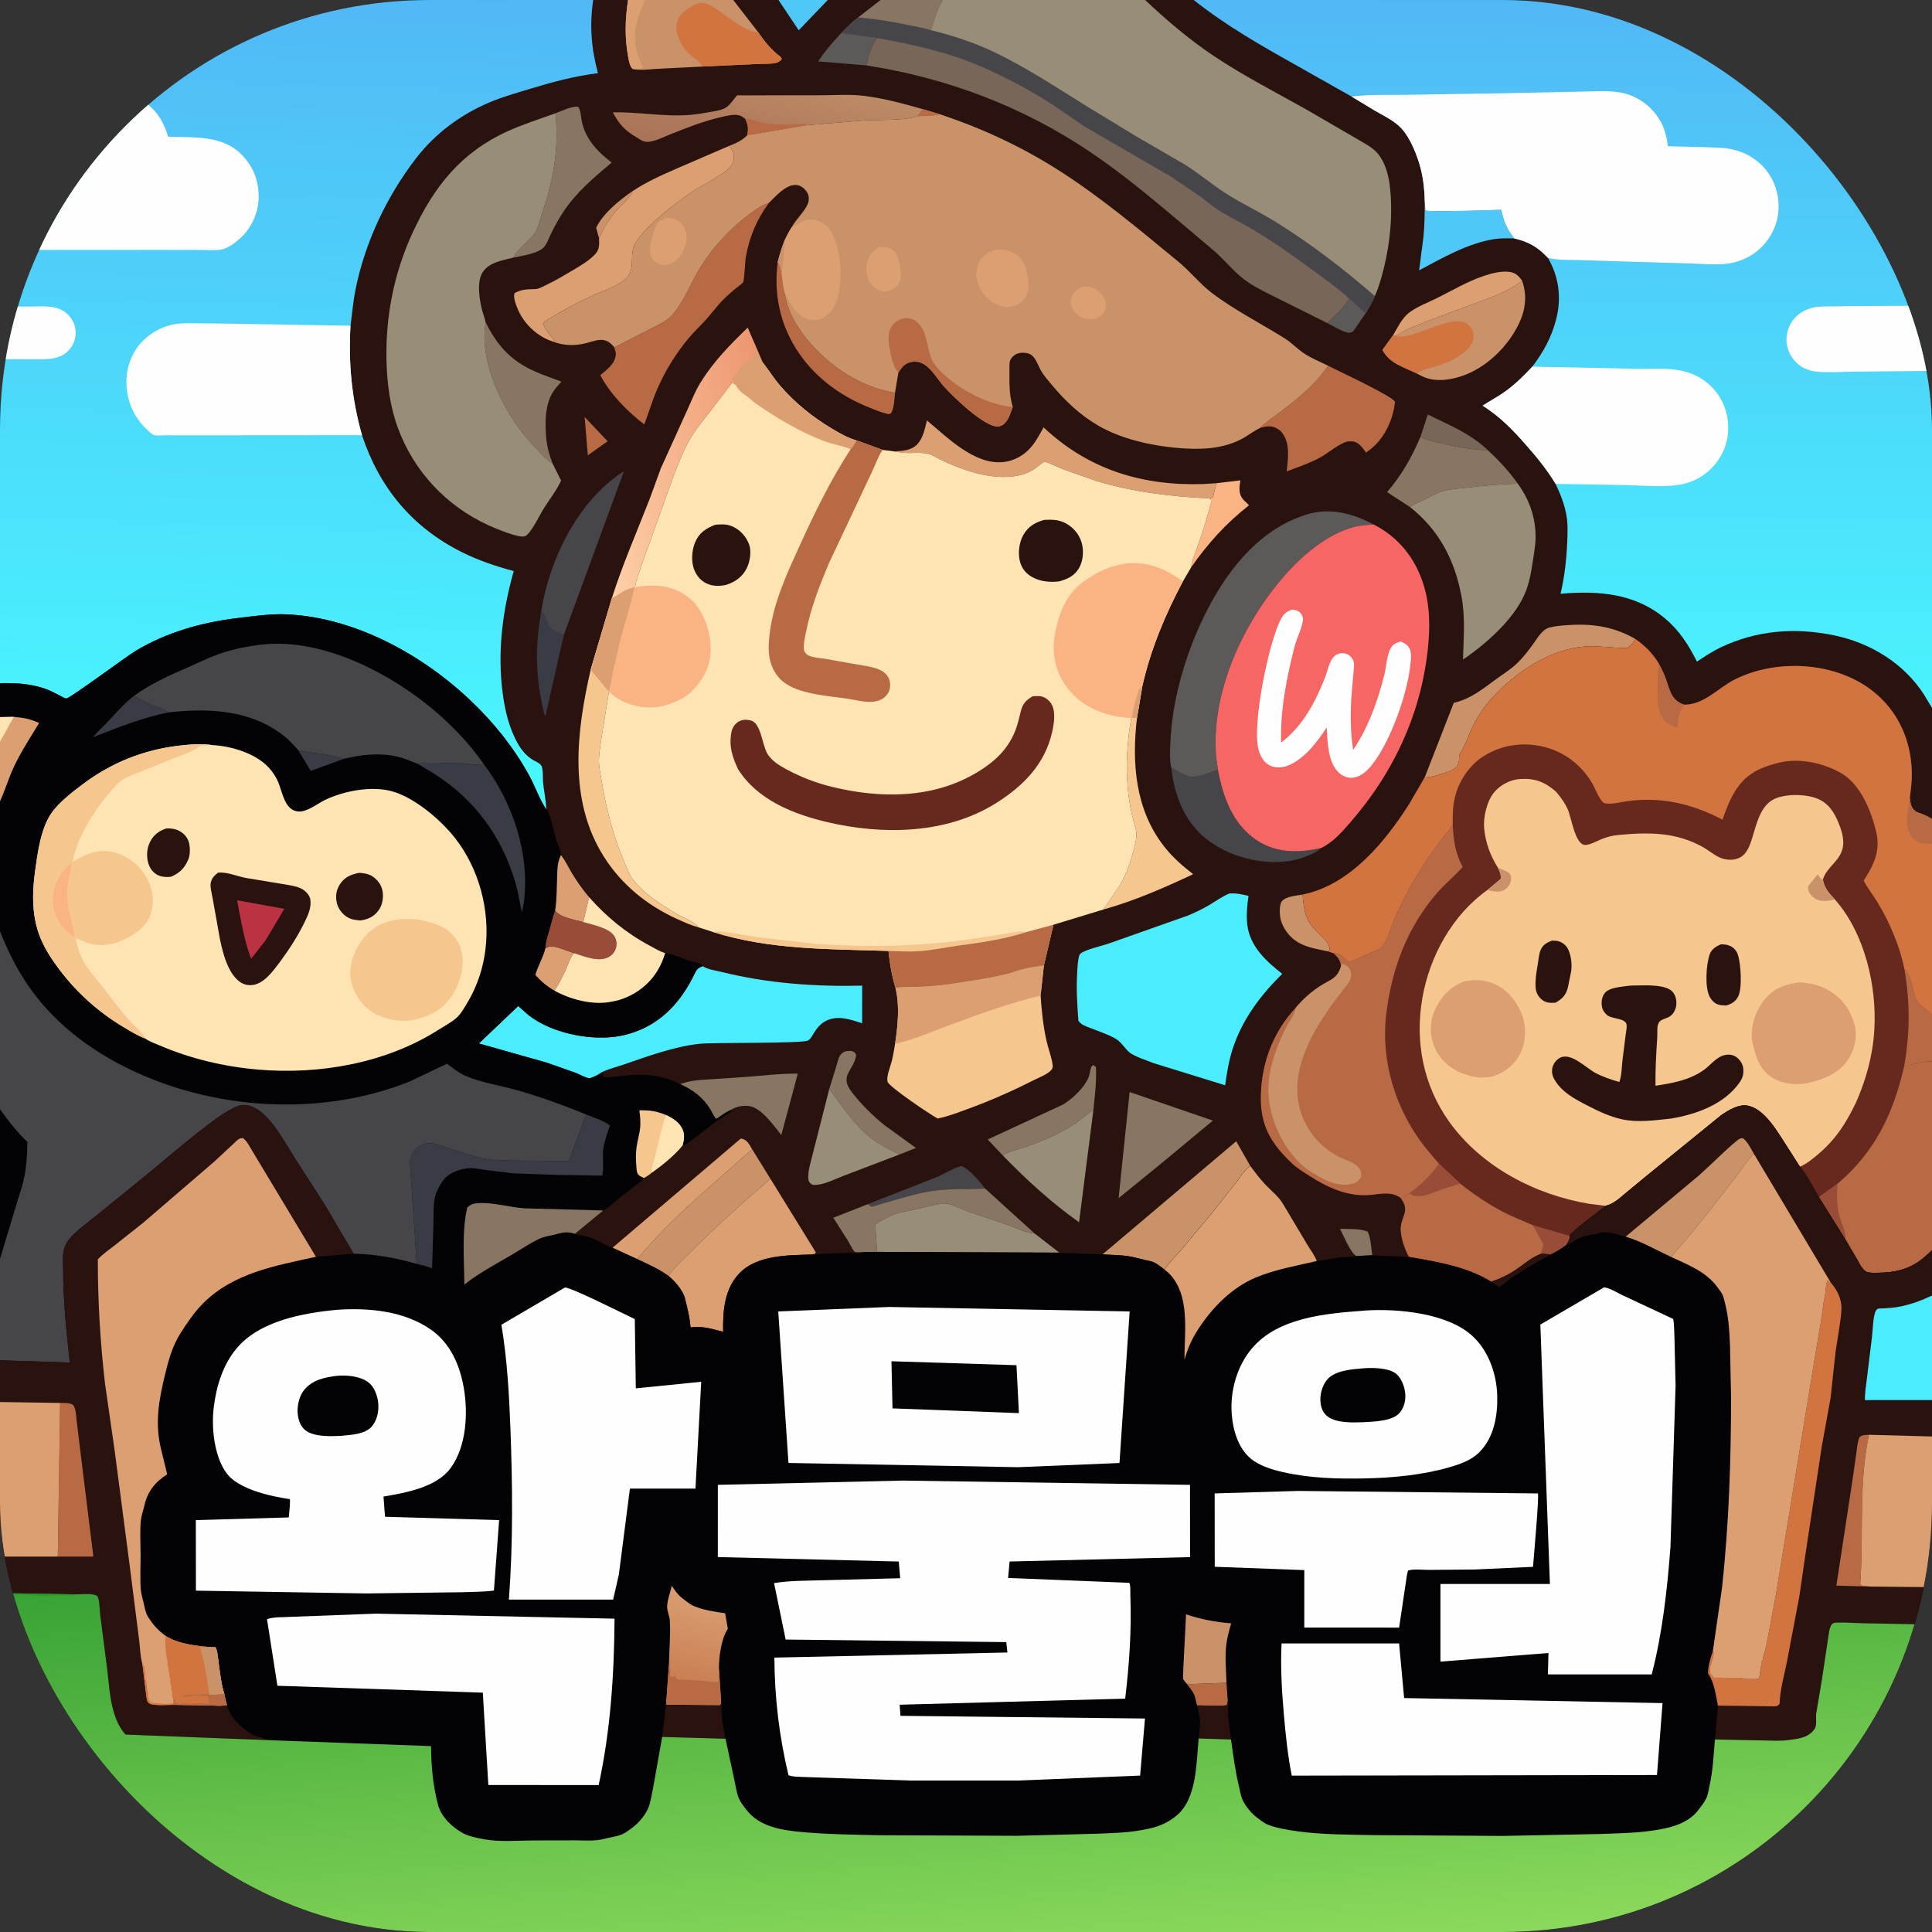 <svg width="72" height="72" viewBox="0 0 72 72" fill="none" xmlns="http://www.w3.org/2000/svg">
<rect x="0" y="0" width="72" height="72" fill="#333333" stroke="none"/>
<g clip-path="url(#clip0_4_40)">
<path d="M0 0H22.107H23.406H24.054H27.325H29.012H30.848H32.826H35.128H42.677H44.486H72V11.392V13.823V26.381V30.524V31.443V37.81V39.561V46.587V48.282V52.176V53.533V59.149V60.543V72H0V59.476V59.37V58.008V52.249V50.694V46.914V41.335V34.706V29.86V27.644V26.724V25.459V13.386V11.424V9.314V3.212V0Z" fill="#2A130E"/>
<path d="M23.568 7.127C23.467 7.425 23.135 7.649 22.934 7.89C22.702 8.169 22.513 8.46 22.367 8.793C22.346 8.841 22.355 8.821 22.325 8.872L22.217 8.491C22.468 7.955 23.086 7.455 23.568 7.127Z" fill="#CA9268"/>
<path d="M21.788 15.541L22.644 16.444L22.297 16.691L21.907 16.968L21.788 15.541Z" fill="#B76A44"/>
<path d="M50.546 46.807C50.331 46.693 50.064 46.031 49.939 45.795C50.24 45.806 50.69 45.781 50.964 45.897C51.089 46.111 51.1 46.53 51.139 46.781L50.546 46.807Z" fill="#887663"/>
<path d="M50.281 11.129L50.892 11.677L50.504 12.242C50.484 12.268 50.431 12.352 50.405 12.366C50.364 12.386 50.317 12.391 50.273 12.404C50.001 12.359 49.71 12.162 49.461 12.038C49.77 11.731 50.054 11.512 50.281 11.129Z" fill="#5C5A58"/>
<path d="M29.012 0H30.848L29.766 1.128L29.012 0Z" fill="#4FC8F8"/>
<path d="M52.935 16.282L53.21 15.447C54.024 15.855 54.773 16.135 55.452 16.78C54.877 16.763 54.278 16.656 53.719 16.524C53.455 16.462 53.176 16.405 52.935 16.282Z" fill="#786658"/>
<path d="M31.344 1.238L32.691 1.417C32.48 1.665 32.356 2.121 32.283 2.438L30.49 2.288C30.741 1.903 31.034 1.575 31.344 1.238Z" fill="#5C5A58"/>
<path d="M32.344 44.875L34.899 43.872C35.203 43.748 35.511 43.532 35.824 43.455C36.101 43.535 36.527 44.057 36.717 44.298C36.093 44.32 35.425 44.291 34.808 44.373C34.291 44.442 33.762 44.603 33.261 44.743L32.714 44.904C32.659 44.92 32.537 44.971 32.484 44.967C32.462 44.965 32.369 44.892 32.344 44.875Z" fill="#46454A"/>
<path d="M49.509 35.459C49.129 35.376 48.744 35.325 48.399 35.132C48.08 34.954 47.816 34.619 47.726 34.265C47.687 34.112 47.669 33.742 47.758 33.608C47.895 33.402 48.31 33.38 48.544 33.338C48.582 33.706 48.602 34.068 48.803 34.392C48.917 34.575 49.09 34.728 49.24 34.881C49.334 34.976 49.441 35.068 49.498 35.191C49.537 35.278 49.589 35.356 49.529 35.442L49.509 35.459Z" fill="#CA9268"/>
<path d="M20.172 22.769L20.192 22.795C20.332 22.981 20.396 23.257 20.536 23.422C20.605 23.503 20.904 23.627 21.012 23.662L20.325 26.696C20.246 26.541 20.216 26.302 20.18 26.129C19.945 25.002 19.968 23.898 20.172 22.769Z" fill="#393B45"/>
<path d="M45.329 18.008L46.226 17.901L46.216 17.96C46.18 18.196 46.163 18.414 46.322 18.608L46.546 18.83C45.678 19.518 45.034 20.226 44.395 21.135C44.406 20.918 44.499 20.729 44.573 20.526L44.856 19.707L45.161 18.639L45.066 18.577C45.113 18.566 45.162 18.544 45.207 18.527L45.329 18.008Z" fill="#FAB383"/>
<path d="M30.904 40.586L31.17 39.726C31.208 39.603 31.242 39.429 31.316 39.322C31.351 39.272 31.41 39.222 31.466 39.197C31.558 39.158 31.727 39.147 31.816 39.199C31.875 39.233 31.878 39.264 31.907 39.322C31.822 39.897 31.268 40.071 31.727 40.678C32.07 41.13 32.532 41.592 32.977 41.943L34.134 42.78L33.522 43.024C33.175 42.851 32.797 42.669 32.488 42.433C31.853 41.948 31.377 41.218 30.904 40.586Z" fill="#887663"/>
<path d="M51.901 12.515C52.094 12.205 52.234 11.858 52.536 11.635C52.829 11.418 53.22 11.274 53.549 11.111C54.11 10.832 54.697 10.483 55.291 10.285C55.587 10.186 55.977 10.081 56.291 10.139C56.497 10.178 56.606 10.297 56.725 10.46C56.384 10.741 55.988 10.909 55.583 11.078L53.266 11.94C52.862 12.096 52.385 12.277 52.027 12.518L51.901 12.515Z" fill="#DC9F72"/>
<path d="M37.382 43.072L36.81 42.465L39.605 41.168C39.95 40.971 40.399 40.542 40.56 40.17C40.608 40.061 40.617 39.935 40.651 39.821C40.676 39.738 40.672 39.732 40.746 39.693L40.841 39.767C40.874 40.286 40.798 40.859 40.747 41.378C40.613 41.425 40.505 41.535 40.397 41.623C40.221 41.765 40.045 41.893 39.853 42.011C39.362 42.311 38.819 42.526 38.281 42.726C38.08 42.801 37.485 42.93 37.382 43.072Z" fill="#887663"/>
<path d="M22.826 46.5L27.583 42.451C27.627 42.422 27.615 42.431 27.678 42.447C27.855 42.49 27.942 42.685 28.029 42.829L25.951 44.67C25.164 45.371 24.424 46.117 23.743 46.922L22.826 46.5Z" fill="#DC9F72"/>
<path d="M28.984 9.769C29.112 9.956 29.104 10.057 29.141 10.267C29.159 10.491 29.187 10.706 29.242 10.924C29.399 12.018 30.313 13.048 31.172 13.687C31.813 14.164 32.568 14.504 33.355 14.64C33.334 14.842 33.323 15.189 33.228 15.364C33.197 15.423 33.178 15.413 33.117 15.433C32.874 15.389 32.635 15.282 32.405 15.191C31.449 14.815 30.573 14.21 29.943 13.393C29.129 12.339 28.81 11.081 28.984 9.769Z" fill="#B76A44"/>
<path d="M53.096 7.506L53.124 7.84C53.233 7.903 55.62 7.833 55.948 7.814C56.007 8.09 56.081 8.338 56.224 8.585C56.283 8.688 56.372 8.778 56.425 8.883C56.186 8.883 55.933 8.873 55.697 8.909C54.699 9.065 53.765 9.607 52.886 10.075L53.043 8.871C53.091 8.414 53.096 7.964 53.096 7.506Z" fill="#4FC8F8"/>
<path d="M25.348 40.405C25.737 40.25 26.15 40.244 26.561 40.217L27.797 40.133C28.438 40.087 29.09 40.004 29.732 40.011L29.117 42.297C28.851 41.967 28.371 41.277 27.921 41.221C27.693 41.192 27.437 41.23 27.243 41.361C27.047 41.446 26.873 41.579 26.698 41.7C26.603 41.625 26.536 41.45 26.471 41.344C26.194 40.893 25.824 40.618 25.348 40.405Z" fill="#887663"/>
<path d="M30.904 40.586C31.377 41.218 31.853 41.948 32.488 42.433C32.797 42.669 33.175 42.851 33.522 43.024L31.436 43.819C31.084 43.951 30.662 44.187 30.287 44.156C30.236 44.127 30.186 44.1 30.157 44.046C30.042 43.832 30.226 43.273 30.281 43.034L30.904 40.586Z" fill="#988D77"/>
<path d="M18.098 12.013C18.441 12.712 18.883 13.277 19.576 13.663C19.997 13.898 20.473 14.055 20.924 14.222C20.807 14.352 20.68 14.485 20.591 14.637C20.317 15.106 20.316 15.661 20.344 16.188C20.363 16.561 20.459 16.921 20.591 17.27C20.399 17.163 20.244 16.992 20.092 16.835C19.801 16.535 19.526 16.22 19.283 15.88C18.544 14.84 17.875 13.316 18.098 12.013Z" fill="#887663"/>
<path d="M36.717 44.298L38.559 45.971L38.518 45.967C38.204 45.935 37.901 45.777 37.607 45.669L36.091 45.156C35.838 45.065 35.573 44.92 35.315 44.861C35.226 44.841 35.139 44.855 35.051 44.868L34.987 44.878C34.691 44.925 34.397 45.005 34.106 45.073C33.847 45.134 33.58 45.169 33.329 45.257C33.092 45.339 32.834 45.493 32.62 45.625L32.687 46.654L32.16 46.664L31.904 46.666C31.895 46.665 31.845 46.648 31.834 46.635C31.747 46.525 31.676 46.362 31.602 46.24L31.056 45.382L32.344 44.875C32.369 44.892 32.462 44.965 32.484 44.967C32.537 44.971 32.659 44.92 32.714 44.904L33.261 44.743C33.762 44.603 34.291 44.442 34.808 44.373C35.425 44.291 36.093 44.32 36.717 44.298Z" fill="#887663"/>
<path d="M42.18 26.75L42.372 26.755C42.174 28.436 42.305 30.169 43.386 31.549C43.698 31.948 44.068 32.27 44.465 32.579C43.386 33.085 42.272 33.574 41.12 33.895L41.753 32.964C42.001 32.519 42.173 32.019 42.286 31.524C42.339 31.295 42.388 31.093 42.318 30.862C41.907 29.51 41.922 28.142 42.158 26.759L42.18 26.75Z" fill="#F5C68D"/>
<path d="M20.172 22.769C20.481 20.841 21.509 18.729 23.166 17.614L23.251 17.567L21.012 23.662C20.904 23.627 20.605 23.503 20.536 23.422C20.396 23.257 20.332 22.98 20.192 22.795L20.172 22.769Z" fill="#46454A"/>
<path d="M20.699 4.222C20.913 4.146 21.322 3.94 21.545 3.981C21.647 4.108 21.644 4.325 21.674 4.482C21.806 5.17 22.258 5.648 22.794 6.057C22.119 6.628 21.466 7.174 20.977 7.92C20.814 8.168 20.676 8.42 20.545 8.685C20.459 8.857 20.382 9.113 20.238 9.244C20.003 9.458 19.433 9.535 19.128 9.602C19.322 9.255 19.646 9.033 19.899 8.736C20.041 8.57 20.118 8.203 20.188 7.995C20.617 6.718 20.841 5.568 20.699 4.222Z" fill="#887663"/>
<path d="M43.648 28.607C43.842 28.71 44.182 28.927 44.394 28.954C44.539 28.972 44.806 28.886 44.947 28.843L45.388 28.691C45.576 29.686 45.922 30.682 46.793 31.285C47.494 31.771 48.279 31.797 49.086 31.634L49.237 31.602C49.053 31.765 48.859 31.85 48.63 31.934C48.429 32.007 48.226 32.062 48.014 32.092C46.976 32.237 45.778 31.917 44.957 31.265C44.123 30.603 43.771 29.637 43.648 28.607Z" fill="#46454A"/>
<path d="M42.098 40.697L45.2 41.761L43.371 43.28L41.687 44.651L42.098 40.697Z" fill="#887663"/>
<path d="M37.382 43.072C37.485 42.93 38.08 42.801 38.281 42.726C38.819 42.526 39.362 42.311 39.853 42.011C40.045 41.893 40.221 41.765 40.397 41.623C40.506 41.535 40.613 41.425 40.747 41.378L40.213 45.55C39.174 44.812 38.271 43.983 37.382 43.072Z" fill="#988D77"/>
<path d="M52.935 16.282C53.176 16.405 53.455 16.462 53.719 16.524C54.278 16.656 54.877 16.763 55.452 16.78C55.86 17.162 56.243 17.568 56.565 18.027C55.93 18.041 55.309 18.098 54.679 18.172C54.396 18.205 54.091 18.221 53.816 18.293C53.595 18.351 53.378 18.476 53.172 18.575C52.964 18.677 52.739 18.769 52.544 18.894L51.693 18.34C52.234 17.706 52.611 17.048 52.935 16.282Z" fill="#887663"/>
<path d="M22.014 24.953L22.681 25.755L22.693 25.779L22.409 27.532C22.374 27.791 22.324 28.062 22.32 28.324C22.316 28.588 22.379 28.838 22.42 29.097C22.58 30.102 22.848 31.123 23.24 32.063C23.335 32.291 23.43 32.557 23.573 32.758C23.944 33.278 24.679 33.737 25.225 34.063C25.469 34.209 25.859 34.328 26.023 34.557C25.757 34.487 25.49 34.364 25.239 34.251C24.109 33.74 23.148 32.956 22.488 31.9C21.172 29.794 21.486 27.253 22.014 24.953Z" fill="#F5C68D"/>
<path d="M53.095 28.971L54.178 26.193C54.843 26.035 55.26 25.667 55.8 25.279C56.068 25.087 56.335 24.92 56.572 24.686C56.779 24.482 56.956 24.245 57.129 24.012C57.284 23.802 57.461 23.468 57.729 23.392C57.973 23.323 58.264 23.306 58.517 23.291C59.398 23.238 60.172 23.372 60.942 23.809C60.872 23.959 60.778 24.039 60.655 24.144C60.145 24.164 59.647 24.064 59.139 24.091C57.787 24.164 56.484 25.047 55.598 26.02C55.271 26.379 55.004 26.805 54.804 27.246C54.669 27.543 54.576 27.858 54.383 28.125L54.382 28.174C54.377 28.35 54.377 28.481 54.246 28.61C54.095 28.759 53.352 28.978 53.127 28.973L53.095 28.971Z" fill="#CA9268"/>
<path d="M28.029 42.829L28.711 43.929C27.659 44.847 26.598 45.778 25.62 46.775C25.389 47.012 25.089 47.277 24.915 47.554C24.546 47.285 24.154 47.114 23.743 46.922C24.424 46.117 25.164 45.371 25.951 44.67L28.029 42.829Z" fill="#CA9268"/>
<path d="M22.806 22.28C23.203 21.037 23.728 19.831 24.203 18.616L24.629 17.451L25.583 15.346C25.76 14.968 25.901 14.581 26.125 14.225C26.61 13.453 27.215 12.838 27.866 12.208L28.425 13.506L28.369 13.463C28.305 13.412 28.292 13.378 28.257 13.306L28.173 13.168C28.071 13.263 27.972 13.406 27.861 13.481C27.657 13.618 27.473 13.916 27.315 14.11C27.348 14.197 27.438 14.261 27.423 14.351C27.373 14.311 27.343 14.286 27.283 14.264L26.471 15.329C26.188 15.683 25.893 16.042 25.67 16.438C25.449 16.829 25.284 17.289 25.114 17.706L23.92 21.028C23.837 21.296 23.708 21.603 23.667 21.878L23.639 21.889C23.489 21.934 23.341 21.983 23.204 22.061C23.087 22.126 22.937 22.263 22.806 22.28Z" fill="url(#paint0_linear_4_40)"/>
<path d="M33.313 16.821C33.615 16.807 33.953 16.795 34.178 16.562C34.407 16.323 34.465 15.979 34.544 15.668C35.296 16.295 36.309 17.322 37.371 17.221C37.811 17.18 38.192 16.956 38.465 16.616C38.633 16.406 38.76 16.162 38.892 15.928C40.579 17.51 42.574 18.113 44.847 18.039L45.329 18.008L45.207 18.527C45.162 18.544 45.113 18.566 45.066 18.577C43.626 18.503 42.232 18.341 40.847 17.922L39.571 17.471C39.494 17.439 38.985 17.195 38.924 17.21C38.857 17.225 38.669 17.391 38.608 17.437C38.481 17.532 38.339 17.607 38.188 17.658C37.134 18.017 35.707 17.491 34.77 16.983C34.494 16.834 34.179 16.885 33.873 16.883C33.681 16.881 33.502 16.855 33.313 16.821Z" fill="#DC9F72"/>
<path d="M32.687 46.654L32.62 45.625C32.834 45.493 33.092 45.339 33.329 45.257C33.58 45.169 33.847 45.134 34.106 45.074C34.397 45.005 34.691 44.925 34.987 44.878L35.051 44.868C35.139 44.855 35.226 44.841 35.315 44.861C35.573 44.92 35.838 45.065 36.091 45.156L37.607 45.669C37.901 45.777 38.204 45.935 38.518 45.967L38.559 45.971L39.477 46.682L32.687 46.654Z" fill="#988D77"/>
<path d="M41.087 46.748L46.07 42.532L46.595 43.453C46.388 43.58 46.245 43.84 46.095 44.032L45.185 45.183L44.033 46.566C43.829 46.802 43.56 47.051 43.398 47.314C43.245 47.203 43.065 47.041 42.879 47.003C42.617 46.949 42.36 46.867 42.096 46.822C41.772 46.768 41.417 46.769 41.087 46.748Z" fill="#CA9268"/>
<path d="M27.772 4.425C27.694 4.371 27.609 4.307 27.514 4.29C27.317 4.255 27.088 4.317 26.895 4.359C26.22 4.507 25.558 4.778 24.916 5.032C24.664 5.132 24.268 5.349 23.994 5.268C23.898 5.239 23.794 5.158 23.706 5.107C23.27 4.851 23.077 4.626 22.838 4.187C23.795 4.164 24.766 4.363 25.724 4.281C25.995 4.258 26.268 4.21 26.535 4.162C26.728 4.127 26.942 4.1 27.101 3.974C27.238 3.867 27.351 3.688 27.466 3.554L30.608 3.551C31.103 3.551 31.642 3.509 32.133 3.565C32.887 3.65 33.659 3.859 34.388 4.068L34.196 4.336C33.588 4.505 32.831 4.455 32.199 4.489L30.055 4.667L27.842 5.046C27.903 4.8 27.877 4.651 27.772 4.425Z" fill="url(#paint1_linear_4_40)"/>
<path d="M27.772 4.425C28.016 4.436 28.221 4.537 28.459 4.577L28.505 4.586C28.967 4.67 29.538 4.649 30.006 4.61C30.055 4.65 30.044 4.627 30.055 4.667L27.842 5.046C27.903 4.8 27.877 4.651 27.772 4.425Z" fill="#B76A44"/>
<path d="M49.503 13.635C49.871 13.822 51.911 14.772 51.988 14.976C51.917 15.63 51.614 16.305 51.096 16.724L50.91 16.867C50.783 16.697 50.644 16.477 50.414 16.451C50.308 16.439 50.205 16.447 50.106 16.488C49.789 16.622 49.518 16.87 49.218 17.038C48.821 17.259 48.376 17.405 47.953 17.568C47.998 17.085 48.097 16.522 47.767 16.112C47.672 15.995 47.489 15.896 47.338 15.891C47.21 15.886 47.087 15.911 46.964 15.945C47.152 15.739 47.423 15.571 47.645 15.402C48.195 14.982 48.8 14.523 49.232 13.977L49.503 13.635Z" fill="#B76A44"/>
<path d="M56.725 10.46C56.922 11.031 56.851 11.567 56.585 12.104C56.164 12.953 55.361 13.727 54.453 14.023C53.971 14.18 53.426 14.243 52.963 14.005L52.799 13.918C52.311 13.678 51.787 13.546 51.52 13.041L51.901 12.515L52.027 12.518C52.385 12.277 52.862 12.096 53.266 11.94L55.583 11.078C55.988 10.909 56.384 10.741 56.725 10.46Z" fill="#CA9268"/>
<path d="M52.027 12.518L52.095 12.531C52.772 12.639 54.278 11.545 54.783 12.162C54.887 12.289 54.933 12.436 54.912 12.599C54.879 12.858 54.663 13.066 54.461 13.211C54.209 13.391 53.902 13.528 53.608 13.621C53.341 13.704 53.034 13.763 52.799 13.918C52.311 13.678 51.787 13.546 51.52 13.041L51.901 12.515L52.027 12.518Z" fill="#D2743F"/>
<path d="M22.892 12.946L24.451 12.148C24.643 12.04 24.875 11.934 25.024 11.77C25.405 11.352 25.659 10.759 25.925 10.266C26.395 9.395 27.155 8.547 27.952 7.964C28.179 7.798 28.377 7.648 28.65 7.567C28.201 8.189 27.932 8.815 27.796 9.57C27.768 9.727 27.737 10.452 27.696 10.516C27.652 10.586 27.483 10.692 27.415 10.75C27.202 10.93 26.996 11.113 26.808 11.32L26.35 11.868C26.124 12.12 25.875 12.349 25.658 12.61C25.189 13.174 24.796 13.807 24.502 14.48C24.312 14.916 24.18 15.374 24.01 15.818C23.391 15.345 22.735 14.679 22.371 13.982C22.61 13.78 22.929 13.555 22.949 13.21C22.954 13.124 22.917 13.028 22.892 12.946Z" fill="#B76A44"/>
<path d="M23.406 0H24.054H27.325L28.252 1.195C28.474 1.518 28.671 1.771 28.969 2.025C29.041 2.085 29.137 2.123 29.127 2.22C29.07 2.265 29.005 2.323 28.932 2.341C28.72 2.392 28.451 2.372 28.23 2.384L26.218 2.479L24.494 2.565C24.216 2.579 23.854 2.635 23.585 2.572C23.559 2.55 23.556 2.55 23.533 2.518C23.451 2.403 23.43 2.227 23.405 2.092C23.276 1.388 23.297 0.705 23.406 0Z" fill="#CA9268"/>
<path d="M23.406 0H24.054C23.712 0.658 23.54 1.3 23.763 2.033L23.959 2.517C23.894 2.582 23.683 2.562 23.585 2.572C23.559 2.55 23.556 2.55 23.533 2.518C23.451 2.403 23.43 2.227 23.405 2.092C23.276 1.388 23.297 0.705 23.406 0Z" fill="#DC9F72"/>
<path d="M26.218 2.479C26.113 2.437 26.167 2.442 26.11 2.373C26.001 2.241 25.794 2.118 25.665 1.99C25.405 1.732 25.201 1.365 25.206 0.992C25.209 0.783 25.296 0.606 25.451 0.467C25.6 0.335 25.914 0.122 26.108 0.105C26.341 0.085 26.608 0.27 26.79 0.398C27.111 0.624 27.813 1.197 28.222 1.196L28.252 1.195C28.474 1.518 28.671 1.771 28.969 2.025C29.041 2.085 29.137 2.123 29.127 2.22C29.07 2.265 29.005 2.323 28.932 2.341C28.72 2.392 28.451 2.372 28.23 2.384L26.218 2.479Z" fill="#D2743F"/>
<path d="M28.711 43.929L30.402 46.67L30.375 46.722L30.247 46.752C29.359 46.779 28.211 46.768 27.552 47.455C26.993 48.038 26.934 48.865 26.95 49.632C26.523 49.524 26.176 49.406 25.732 49.469L25.727 49.402C25.699 49.049 25.607 48.716 25.523 48.375C25.454 48.097 25.138 47.725 24.915 47.554C25.089 47.277 25.388 47.012 25.62 46.776C26.598 45.779 27.659 44.847 28.711 43.929Z" fill="#DC9F72"/>
<path d="M23.568 7.127C24.102 6.77 24.669 6.523 25.254 6.266L27.172 5.438C27.297 5.59 27.374 5.722 27.349 5.926C27.327 6.116 27.168 6.285 27.021 6.395C26.64 6.679 26.192 6.886 25.794 7.149C25.268 7.497 23.716 8.66 23.589 9.281C23.497 9.733 23.672 10.137 23.238 10.459C22.877 10.726 22.404 10.867 21.999 11.053C21.533 11.266 21.075 11.513 20.637 11.777C20.505 11.857 20.33 11.937 20.227 12.052C20.285 12.172 20.343 12.295 20.425 12.402C20.51 12.514 20.651 12.607 20.659 12.749L20.497 12.691C19.973 12.489 19.527 12.054 19.305 11.541C19.238 11.387 19.114 11.084 19.178 10.923C19.445 10.776 19.66 10.781 19.946 10.774C20.09 10.77 20.268 10.66 20.398 10.599C20.717 10.447 21.021 10.265 21.325 10.084C21.611 9.914 21.929 9.731 22.164 9.491C22.35 9.302 22.332 9.116 22.325 8.872C22.355 8.821 22.346 8.841 22.367 8.793C22.513 8.46 22.702 8.169 22.934 7.89C23.135 7.649 23.467 7.425 23.568 7.127Z" fill="#DC9F72"/>
<path d="M52.544 18.894C52.739 18.769 52.964 18.677 53.172 18.575C53.378 18.476 53.595 18.351 53.816 18.293C54.091 18.221 54.396 18.205 54.679 18.172C55.309 18.098 55.93 18.041 56.565 18.027C57.087 18.744 57.326 19.597 57.189 20.479C57.115 20.959 57.049 21.541 56.88 21.994C56.514 22.974 55.514 23.873 54.688 24.466L54.521 24.576C54.545 23.782 54.612 23.008 54.465 22.219C54.213 20.876 53.632 19.751 52.544 18.894Z" fill="#988D77"/>
<path d="M43.648 28.607C43.587 28.35 43.604 27.995 43.614 27.729C43.673 26.015 44.241 24.156 45.037 22.641C45.838 21.116 47.019 19.679 48.724 19.166C49.575 18.909 50.422 19.139 51.184 19.544C50.944 19.564 50.694 19.575 50.461 19.637C49.427 19.913 48.477 20.74 47.794 21.539C46.279 23.313 45.109 25.863 45.326 28.245L45.388 28.691L44.947 28.843C44.806 28.886 44.539 28.972 44.394 28.954C44.182 28.927 43.842 28.71 43.648 28.607Z" fill="#5C5A58"/>
<path d="M32.691 1.417C34.026 1.658 35.351 1.948 36.6 2.494C37.518 2.896 38.422 3.375 39.262 3.923L40.407 4.709L43.629 6.577L44.744 7.331C44.962 7.494 45.164 7.672 45.394 7.82C45.822 8.097 46.302 8.32 46.742 8.584C47.493 9.036 48.2 9.538 48.906 10.056C49.37 10.396 49.859 10.739 50.281 11.129C50.054 11.512 49.77 11.731 49.461 12.038L47.67 11.145C47.293 10.953 46.886 10.768 46.534 10.534C46.066 10.223 45.727 9.789 45.319 9.412L43.916 8.225C42.852 7.329 41.78 6.44 40.625 5.662C38.102 3.964 35.282 2.9 32.283 2.438C32.356 2.121 32.48 1.665 32.691 1.417Z" fill="#786658"/>
<path d="M26.191 36.007L26.236 36.034C26.409 36.133 26.677 36.168 26.872 36.217C28.58 36.644 30.375 36.775 32.131 36.732L32.129 38.133C31.693 37.995 31.224 37.823 30.784 38.043C30.592 38.139 30.456 38.301 30.342 38.479C30.279 38.577 30.22 38.718 30.111 38.777C29.889 38.897 26.584 38.841 26.049 38.901C25.115 39.007 24.148 39.359 23.264 39.665C23 39.756 22.719 39.824 22.466 39.94L22.272 40.06C22.208 40.095 22.035 40.18 21.966 40.182C21.852 40.185 21.579 40.032 21.467 39.987L20.383 39.605L17.846 38.887L19.313 37.491L19.71 37.841C20.548 38.484 21.871 38.763 22.904 38.638C23.167 38.606 23.408 38.545 23.657 38.457C24.698 38.089 25.409 37.281 25.873 36.311C25.964 36.122 26 36.075 26.191 36.007Z" fill="#49EDFD"/>
<path d="M33.373 36.815C33.69 36.767 34.027 36.787 34.348 36.773C34.791 36.755 35.246 36.702 35.684 36.634C36.294 36.54 36.912 36.445 37.513 36.303C37.715 36.255 37.906 36.171 38.107 36.12C38.366 36.053 38.638 36.017 38.903 35.979L38.78 37.102C38.819 37.678 38.876 38.236 39.003 38.801C39.068 39.087 39.188 39.386 39.227 39.674C39.237 39.752 39.236 39.809 39.184 39.87C39.039 40.039 38.711 40.16 38.509 40.262C37.705 40.669 36.886 41.031 36.039 41.338C35.683 41.468 35.317 41.612 34.944 41.683C34.692 41.555 33.141 40.509 33.079 40.317C33.019 40.127 33.187 39.738 33.235 39.541C33.287 39.33 33.322 39.116 33.357 38.902C33.46 38.221 33.535 37.491 33.373 36.815Z" fill="#F5C68D"/>
<path d="M33.373 36.815C33.69 36.767 34.027 36.787 34.348 36.773C34.791 36.755 35.246 36.702 35.684 36.634C36.294 36.54 36.912 36.445 37.513 36.303C37.715 36.255 37.906 36.171 38.107 36.12C38.366 36.053 38.638 36.017 38.903 35.979L38.78 37.102C37.604 37.385 36.486 37.795 35.353 38.215C34.704 38.456 34.032 38.75 33.357 38.902C33.46 38.221 33.535 37.491 33.373 36.815Z" fill="#DC9F72"/>
<path d="M45.812 33.298C46.069 33.279 46.28 33.326 46.528 33.388C46.479 33.742 46.442 34.097 46.482 34.453C46.573 35.262 47.182 35.822 47.785 36.291C46.97 37.095 46.292 37.995 45.935 39.096C45.791 39.544 45.724 39.981 45.657 40.445L42.992 39.621C42.745 39.516 42.252 39.372 42.065 39.197C41.878 39.022 41.778 38.818 41.542 38.69C41.266 38.54 40.94 38.433 40.647 38.316C40.476 38.248 40.294 38.199 40.188 38.039C40.144 37.436 40.105 36.849 40.144 36.243C40.158 36.025 40.159 35.792 40.23 35.583C40.26 35.547 40.28 35.521 40.322 35.498C40.607 35.347 41.014 35.266 41.324 35.161L44.269 34.12C44.536 34.011 44.804 33.88 45.053 33.735C45.306 33.586 45.54 33.413 45.812 33.298Z" fill="#49EDFD"/>
<path d="M20.591 17.27L20.91 17.909C20.747 18.271 20.476 18.611 20.265 18.949C20.128 19.167 19.785 19.889 19.566 19.982C19.348 20.073 18.437 19.681 18.204 19.575C16.637 18.86 15.43 17.575 14.832 15.957C14.538 15.162 14.426 14.314 14.404 13.47C14.36 11.796 14.683 10.166 15.39 8.644C16.176 6.951 17.178 5.687 18.903 4.898C19.48 4.634 20.103 4.438 20.699 4.222C20.841 5.568 20.617 6.718 20.188 7.995C20.118 8.203 20.041 8.57 19.899 8.736C19.646 9.033 19.322 9.255 19.128 9.602C18.727 9.704 18.219 9.772 17.982 10.155C17.754 10.523 17.872 11.195 17.977 11.598C18.013 11.733 18.074 11.877 18.098 12.013C17.875 13.316 18.544 14.84 19.283 15.88C19.526 16.22 19.801 16.535 20.092 16.835C20.244 16.991 20.399 17.163 20.591 17.27Z" fill="#988D77"/>
<path d="M51.184 19.544C52.095 20 52.718 20.77 53.033 21.731C53.302 22.552 53.3 23.41 53.204 24.258C53.047 25.638 52.654 26.921 52.02 28.159C51.559 29.062 50.98 29.89 50.316 30.655C50.001 31.018 49.677 31.39 49.237 31.602L49.086 31.634C48.279 31.796 47.494 31.771 46.793 31.285C45.922 30.682 45.576 29.686 45.388 28.691L45.326 28.245C45.109 25.863 46.279 23.313 47.794 21.539C48.477 20.74 49.427 19.913 50.461 19.637C50.694 19.575 50.944 19.564 51.184 19.544Z" fill="#F56665"/>
<path d="M48.166 22.716C48.268 22.731 48.357 22.745 48.436 22.817C48.544 22.916 48.572 23.026 48.549 23.168C48.501 23.461 48.324 23.788 48.247 24.087C47.953 25.236 47.704 26.482 47.744 27.672C48.529 27.087 49.003 26.192 49.361 25.302C49.455 25.068 49.509 24.767 49.643 24.557C49.71 24.451 49.8 24.381 49.922 24.354C50.04 24.328 50.171 24.344 50.271 24.415C50.359 24.477 50.424 24.566 50.449 24.671C50.477 24.789 50.447 24.964 50.438 25.085L50.36 26.02C50.322 26.671 50.329 27.305 50.427 27.949C50.994 27.11 51.349 26.115 51.592 25.138C51.665 24.845 51.678 24.456 51.812 24.187C51.892 24.025 51.996 23.972 52.161 23.918L52.197 23.907C52.307 23.952 52.404 23.996 52.48 24.093C52.626 24.279 52.583 24.549 52.561 24.767C52.446 25.875 51.824 27.623 51.137 28.494C50.956 28.724 50.705 28.964 50.397 28.985C50.204 28.999 50.035 28.924 49.895 28.795C49.48 28.415 49.473 27.632 49.442 27.107C49.096 27.65 48.592 28.306 47.971 28.542C47.769 28.618 47.508 28.62 47.313 28.522C47.103 28.418 46.982 28.196 46.914 27.982C46.63 27.082 47.292 23.86 47.751 23.045C47.855 22.859 47.964 22.775 48.166 22.716Z" fill="#FEFEFE"/>
<path d="M32.826 0H35.128H42.677C43.477 0.756 44.296 1.455 45.211 2.07C46.316 2.812 47.533 3.433 48.694 4.087L50.549 5.164C50.781 5.305 51.066 5.444 51.261 5.633C51.587 5.948 51.734 6.454 51.789 6.891C51.915 7.902 51.818 8.998 51.574 9.983C51.488 10.33 51.385 10.706 51.235 11.031C51.145 11.259 51.016 11.466 50.892 11.677L50.281 11.129C49.859 10.739 49.37 10.396 48.906 10.056C48.2 9.538 47.493 9.036 46.742 8.584C46.302 8.32 45.822 8.097 45.394 7.821C45.164 7.672 44.962 7.494 44.744 7.331L43.629 6.577L40.407 4.709L39.262 3.923C38.422 3.375 37.518 2.896 36.6 2.494C35.351 1.948 34.026 1.658 32.691 1.418L31.344 1.238C31.545 1.038 31.758 0.822 31.985 0.652L32.826 0Z" fill="#988D77"/>
<path d="M32.826 0H35.128C34.94 0.338 34.802 0.753 34.694 1.125C35.498 1.32 36.304 1.585 37.051 1.942C38.301 2.54 39.441 3.307 40.616 4.032L42.38 5.103L44.159 6.135C44.683 6.464 45.153 6.866 45.671 7.199C46.273 7.586 46.934 7.893 47.545 8.272C48.842 9.076 50.083 10.031 51.235 11.031C51.145 11.259 51.016 11.466 50.892 11.677L50.281 11.129C49.859 10.739 49.37 10.396 48.906 10.056C48.2 9.538 47.493 9.036 46.742 8.584C46.302 8.32 45.822 8.097 45.394 7.821C45.164 7.672 44.962 7.494 44.744 7.331L43.629 6.577L40.407 4.709L39.262 3.923C38.422 3.375 37.518 2.896 36.6 2.494C35.351 1.948 34.026 1.658 32.691 1.418L31.344 1.238C31.545 1.038 31.758 0.822 31.985 0.652L32.826 0Z" fill="#46454A"/>
<path d="M32.826 0H35.128C34.94 0.338 34.802 0.753 34.694 1.125C34.425 1.041 34.136 0.995 33.859 0.936C33.242 0.804 32.615 0.7 31.985 0.652L32.826 0Z" fill="#887663"/>
<path d="M34.388 4.068L35.042 4.263C36.556 4.767 37.992 5.428 39.344 6.277C40.963 7.293 42.459 8.556 43.932 9.768C44.359 10.12 44.71 10.571 45.146 10.905C45.992 11.551 46.971 12.043 47.873 12.607C48.115 12.759 48.302 12.959 48.531 13.124C48.815 13.329 49.189 13.477 49.503 13.635L49.232 13.977C48.8 14.523 48.195 14.982 47.645 15.402C47.423 15.571 47.152 15.739 46.964 15.945C46.719 16.063 46.503 16.239 46.261 16.365C45.518 16.752 44.681 16.763 43.866 16.692C42.904 16.608 41.801 16.362 40.957 15.878C40.26 15.478 39.688 14.934 39.178 14.319C39.046 14.16 38.898 13.993 38.795 13.813C38.699 13.647 38.636 13.437 38.507 13.294C38.407 13.185 38.299 13.15 38.155 13.146C37.994 13.14 37.865 13.173 37.747 13.287C37.648 13.382 37.62 13.474 37.62 13.608C37.624 14.16 37.584 14.632 37.743 15.171C37.668 15.336 37.636 15.505 37.534 15.662C37.461 15.773 37.363 15.864 37.229 15.889C36.746 15.978 35.512 14.779 35.178 14.402C34.957 14.153 34.737 13.773 34.463 13.591C34.294 13.478 34.105 13.452 33.908 13.502C33.703 13.554 33.584 13.716 33.479 13.886L33.355 14.64C32.568 14.504 31.813 14.164 31.172 13.687C30.313 13.048 29.399 12.018 29.242 10.924C29.187 10.706 29.159 10.492 29.141 10.268C29.104 10.057 29.112 9.956 28.984 9.769C29.055 9.487 29.133 9.228 29.241 8.958C29.32 8.785 29.404 8.628 29.506 8.468C29.657 8.16 30.096 7.793 30.137 7.474C30.157 7.312 30.115 7.192 30.006 7.072C29.914 6.971 29.793 6.897 29.654 6.893C29.276 6.879 28.904 7.321 28.65 7.567C28.377 7.648 28.179 7.799 27.952 7.964C27.155 8.547 26.395 9.395 25.925 10.266C25.659 10.759 25.405 11.352 25.024 11.77C24.875 11.934 24.643 12.04 24.451 12.148L22.892 12.946C22.519 12.459 22.161 12.736 21.686 12.823C21.348 12.885 20.982 12.869 20.659 12.749C20.651 12.607 20.51 12.514 20.425 12.402C20.343 12.295 20.285 12.172 20.226 12.052C20.33 11.937 20.505 11.857 20.637 11.778C21.075 11.513 21.533 11.266 21.999 11.053C22.404 10.867 22.877 10.726 23.238 10.459C23.672 10.137 23.497 9.733 23.589 9.281C23.716 8.66 25.268 7.497 25.794 7.149C26.192 6.886 26.64 6.679 27.021 6.395C27.168 6.285 27.327 6.116 27.349 5.926C27.374 5.722 27.297 5.59 27.172 5.438C27.426 5.338 27.647 5.243 27.842 5.046L30.055 4.667L32.199 4.489C32.831 4.455 33.588 4.505 34.196 4.336L34.388 4.068Z" fill="#CA9268"/>
<path d="M34.388 4.068L35.042 4.263C34.764 4.345 34.481 4.314 34.196 4.336L34.388 4.068Z" fill="#B76A44"/>
<path d="M40.324 10.69C40.426 10.684 40.536 10.672 40.636 10.698C40.851 10.752 41.052 10.927 41.152 11.123C41.225 11.267 41.248 11.426 41.183 11.579C41.118 11.729 40.966 11.816 40.824 11.881C40.715 11.884 40.595 11.895 40.486 11.878C40.297 11.848 40.111 11.722 40.004 11.565C39.918 11.439 39.877 11.28 39.916 11.13C39.974 10.903 40.127 10.796 40.324 10.69Z" fill="#DC9F72"/>
<path d="M32.764 9.216C32.892 9.202 33.022 9.191 33.144 9.241C33.276 9.295 33.386 9.415 33.44 9.546C33.531 9.771 33.626 10.28 33.528 10.506C33.44 10.707 33.263 10.796 33.066 10.863C33.008 10.865 32.947 10.866 32.889 10.856C32.7 10.822 32.52 10.69 32.418 10.529C32.27 10.297 32.263 9.972 32.335 9.713C32.402 9.474 32.557 9.339 32.764 9.216Z" fill="#DC9F72"/>
<path d="M24.823 8.127C24.909 8.124 24.99 8.127 25.074 8.145C25.246 8.183 25.387 8.293 25.476 8.442C25.608 8.661 25.612 8.889 25.542 9.131C25.441 9.476 25.287 9.674 24.975 9.845C24.869 9.872 24.737 9.89 24.63 9.862C24.486 9.825 24.348 9.701 24.274 9.574C24.174 9.401 24.218 9.141 24.272 8.96L24.415 8.48C24.495 8.275 24.63 8.211 24.823 8.127Z" fill="#DC9F72"/>
<path d="M37.23 9.292C37.47 9.31 37.664 9.338 37.867 9.483C38.126 9.668 38.227 9.894 38.278 10.2C38.333 10.527 38.387 10.845 38.172 11.129C38 11.357 37.806 11.414 37.532 11.447C37.343 11.421 37.186 11.383 37.02 11.282C36.718 11.101 36.473 10.756 36.403 10.408C36.353 10.162 36.401 9.892 36.546 9.686C36.721 9.436 36.934 9.339 37.23 9.292Z" fill="#DC9F72"/>
<path d="M33.479 13.886C33.277 13.646 33.197 13.257 33.147 12.955L33.138 12.902C33.096 12.64 33.089 12.345 33.257 12.124C33.373 11.972 33.561 11.867 33.752 11.854C33.914 11.843 34.08 11.914 34.197 12.022C34.588 12.384 34.522 12.979 34.739 13.426C34.841 13.636 35.037 13.826 35.208 13.982C35.854 14.574 36.864 15.088 37.744 15.171C37.668 15.336 37.636 15.505 37.534 15.662C37.461 15.773 37.363 15.864 37.229 15.889C36.746 15.978 35.512 14.779 35.178 14.402C34.957 14.153 34.737 13.773 34.463 13.591C34.294 13.478 34.105 13.452 33.908 13.502C33.703 13.554 33.585 13.716 33.479 13.886Z" fill="#B76A44"/>
<path d="M29.506 8.468L29.533 8.456C29.616 8.419 29.685 8.378 29.761 8.328C29.956 8.198 30.199 8.148 30.43 8.206C30.675 8.269 30.895 8.482 31.011 8.699C31.348 9.33 31.423 10.5 31.194 11.173C31.092 11.471 30.926 11.735 30.629 11.869C30.469 11.941 30.223 11.953 30.059 11.885C29.773 11.767 29.561 11.52 29.424 11.25C29.369 11.14 29.313 11.024 29.242 10.924C29.187 10.706 29.159 10.492 29.141 10.268C29.104 10.057 29.112 9.956 28.984 9.769C29.055 9.487 29.133 9.228 29.241 8.958C29.32 8.785 29.404 8.628 29.506 8.468Z" fill="#DC9F72"/>
<path d="M29.241 8.958C29.242 9.402 29.154 9.824 29.141 10.267C29.104 10.057 29.112 9.956 28.984 9.769C29.055 9.486 29.133 9.228 29.241 8.958Z" fill="#CA9268"/>
<path d="M27.423 14.351C27.438 14.261 27.348 14.197 27.315 14.11C27.473 13.916 27.657 13.618 27.861 13.481C27.972 13.406 28.071 13.263 28.173 13.168L28.257 13.306C28.292 13.378 28.305 13.412 28.369 13.463L28.425 13.506C28.649 13.797 28.839 14.103 29.081 14.383C29.631 15.022 30.293 15.551 31.015 15.982C31.29 16.146 31.606 16.329 31.917 16.411L32.897 16.767L33.313 16.821C33.501 16.855 33.681 16.881 33.873 16.883C34.179 16.885 34.494 16.834 34.77 16.983C35.707 17.491 37.134 18.017 38.188 17.658C38.338 17.607 38.481 17.532 38.608 17.437C38.669 17.391 38.857 17.225 38.924 17.21C38.985 17.195 39.493 17.439 39.571 17.471L40.847 17.922C42.232 18.341 43.626 18.503 45.066 18.577L45.161 18.639L44.856 19.707L44.573 20.526C44.499 20.729 44.406 20.918 44.395 21.135L44.082 21.669C43.423 22.903 42.876 24.214 42.569 25.584L42.372 26.755L42.18 26.75L42.158 26.759C41.922 28.142 41.907 29.51 42.318 30.862C42.388 31.093 42.339 31.295 42.286 31.524C42.173 32.019 42.001 32.519 41.753 32.964L41.12 33.895L39.26 34.462L38.903 35.979C38.638 36.017 38.366 36.053 38.107 36.12C37.906 36.171 37.715 36.255 37.513 36.303C36.912 36.445 36.294 36.54 35.684 36.634C35.246 36.702 34.791 36.755 34.348 36.773C34.027 36.787 33.69 36.767 33.373 36.815C33.235 36.364 33.157 35.907 33.111 35.438C30.927 35.368 28.677 35.402 26.572 34.733L26.023 34.557C25.859 34.328 25.469 34.209 25.225 34.063C24.679 33.737 23.944 33.278 23.573 32.758C23.43 32.557 23.335 32.291 23.24 32.064C22.848 31.123 22.58 30.102 22.42 29.097C22.379 28.838 22.316 28.588 22.32 28.324C22.324 28.062 22.374 27.791 22.409 27.532L22.693 25.779L22.681 25.755L22.014 24.953L22.806 22.28C22.937 22.263 23.087 22.126 23.204 22.061C23.341 21.983 23.489 21.935 23.639 21.889L23.667 21.878C23.708 21.603 23.837 21.296 23.92 21.028L25.114 17.706C25.284 17.289 25.449 16.829 25.67 16.438C25.893 16.042 26.188 15.683 26.471 15.329L27.283 14.264C27.343 14.286 27.373 14.311 27.423 14.351Z" fill="#FEE4B3"/>
<path d="M26.572 34.733C26.801 34.671 27.052 34.733 27.283 34.772L28.253 34.927L30.375 35.174C31.887 35.277 33.378 35.285 34.889 35.15C35.897 35.06 36.893 34.894 37.89 34.726C38.024 34.703 38.128 34.707 38.261 34.732C37.418 35.002 36.604 35.12 35.731 35.238C35.239 35.305 34.727 35.416 34.233 35.449C33.864 35.473 33.481 35.446 33.111 35.438C30.927 35.368 28.677 35.402 26.572 34.733Z" fill="#F5C68D"/>
<path d="M26.657 19.555C26.865 19.539 27.07 19.524 27.267 19.606C27.57 19.731 27.812 19.99 27.921 20.3C28.011 20.557 27.947 20.937 27.831 21.172C27.671 21.495 27.418 21.674 27.085 21.789C26.875 21.846 26.624 21.852 26.418 21.779C26.156 21.685 25.988 21.507 25.879 21.252C25.75 20.946 25.777 20.517 25.903 20.215C26.056 19.848 26.306 19.692 26.657 19.555Z" fill="#2A130E"/>
<path d="M27.423 14.351C27.438 14.261 27.348 14.197 27.315 14.11C27.473 13.916 27.657 13.618 27.861 13.481C27.972 13.406 28.071 13.263 28.173 13.168L28.257 13.306C28.292 13.378 28.305 13.412 28.369 13.463L28.425 13.506C28.649 13.797 28.839 14.103 29.081 14.383C29.631 15.022 30.293 15.551 31.015 15.982C31.29 16.146 31.606 16.329 31.917 16.411C31.852 16.527 31.794 16.644 31.701 16.74C31.405 16.611 31.036 16.561 30.723 16.443C29.817 16.099 28.915 15.567 28.127 15.011C28.025 14.939 27.944 14.84 27.84 14.774C27.658 14.657 27.526 14.545 27.423 14.351Z" fill="#DC9F72"/>
<path d="M38.912 19.375C39.203 19.36 39.459 19.361 39.722 19.504C40.006 19.658 40.221 19.917 40.311 20.227C40.396 20.519 40.369 20.902 40.214 21.167C40.04 21.465 39.785 21.581 39.467 21.667C39.149 21.705 38.815 21.679 38.524 21.536C38.276 21.415 38.1 21.226 38.02 20.96C37.925 20.642 37.973 20.222 38.138 19.934C38.321 19.615 38.572 19.472 38.912 19.375Z" fill="#2A130E"/>
<path d="M38.262 34.732L39.26 34.462L38.903 35.979C38.638 36.017 38.366 36.053 38.107 36.12C37.906 36.172 37.715 36.255 37.513 36.303C36.912 36.445 36.294 36.54 35.684 36.634C35.246 36.702 34.791 36.755 34.348 36.773C34.027 36.787 33.69 36.768 33.373 36.815C33.235 36.364 33.157 35.907 33.111 35.438C33.481 35.446 33.864 35.473 34.233 35.449C34.727 35.416 35.239 35.305 35.731 35.238C36.604 35.12 37.418 35.003 38.262 34.732Z" fill="#B76A44"/>
<path d="M23.667 21.878C24.359 21.768 25.007 21.791 25.6 22.22C26.071 22.559 26.346 23.151 26.442 23.713L26.451 23.762C26.5 24.062 26.499 24.431 26.415 24.723L26.402 24.772C26.28 25.217 25.863 25.786 25.457 26.008C24.802 26.366 24.214 26.478 23.488 26.246C23.186 26.149 22.925 25.996 22.693 25.779L22.681 25.755L22.014 24.953L22.806 22.28C22.937 22.263 23.087 22.126 23.204 22.061C23.341 21.983 23.489 21.934 23.639 21.889L23.667 21.878Z" fill="#FAB383"/>
<path d="M22.806 22.28C22.937 22.263 23.087 22.126 23.204 22.061C23.341 21.983 23.489 21.935 23.639 21.889C23.505 22.581 23.259 23.265 23.092 23.953L22.837 25.064C22.791 25.288 22.765 25.543 22.681 25.755L22.014 24.953L22.806 22.28Z" fill="#DC9F72"/>
<path d="M31.917 16.411L32.898 16.767L32.849 16.833C32.698 17.077 32.587 17.407 32.455 17.67L30.903 20.967C30.544 21.814 30.214 22.656 30.036 23.561C29.993 23.781 29.925 24.042 29.971 24.265C30.026 24.352 30.063 24.402 30.164 24.442C30.345 24.514 30.586 24.526 30.778 24.557L31.871 24.751C32.159 24.8 32.534 24.845 32.798 24.967C32.958 25.04 33.097 25.177 33.149 25.348C33.188 25.482 33.181 25.682 33.11 25.805C33.019 25.963 32.88 26.074 32.703 26.118L32.66 26.128L32.622 26.138C32.343 26.205 31.884 26.086 31.601 26.042C30.895 25.934 29.898 25.884 29.29 25.482C28.954 25.26 28.759 24.92 28.682 24.529C28.623 24.229 28.648 23.892 28.686 23.59C28.83 22.43 29.341 21.347 29.821 20.294C30.381 19.063 30.963 17.877 31.701 16.74C31.794 16.644 31.852 16.527 31.917 16.411Z" fill="#B76A44"/>
<path d="M42.159 26.759C41.554 26.727 41.002 26.595 40.481 26.274C39.934 25.937 39.481 25.357 39.34 24.728L39.326 24.662C39.26 24.367 39.247 24.048 39.294 23.749C39.418 22.966 39.705 22.149 40.38 21.674C40.811 21.37 41.2 21.158 41.723 21.045L41.893 21.01C42.696 20.889 43.452 21.193 44.082 21.669C43.423 22.903 42.877 24.214 42.569 25.584L42.372 26.755L42.18 26.75L42.159 26.759Z" fill="#FAB383"/>
<path d="M42.18 26.75L42.183 26.716C42.224 26.46 42.289 26.193 42.366 25.945C42.389 25.869 42.412 25.746 42.45 25.682C42.467 25.653 42.541 25.607 42.569 25.584L42.372 26.755L42.18 26.75Z" fill="#DC9F72"/>
<path d="M38.493 25.947C38.59 25.944 38.693 25.936 38.788 25.95C38.945 25.973 39.09 26.09 39.174 26.22C39.355 26.5 39.281 26.97 39.21 27.283C38.936 28.49 38.125 29.303 37.097 29.944C35.261 31.088 32.9 31.122 30.846 30.642C29.572 30.344 28.223 29.813 27.502 28.66C27.287 28.194 27.16 27.806 27.258 27.288C27.29 27.118 27.381 26.976 27.534 26.887C27.669 26.808 27.841 26.812 27.988 26.852C28.359 26.952 28.405 27.755 28.591 28.077C28.752 28.354 29.052 28.534 29.327 28.681C29.858 28.965 30.402 29.174 30.987 29.319C32.807 29.769 34.795 29.771 36.435 28.77C37.059 28.389 37.544 27.946 37.825 27.258C37.928 27.009 37.979 26.75 38.047 26.49C38.113 26.237 38.227 26.099 38.451 25.97L38.493 25.947Z" fill="#67291E"/>
<path d="M0 0H22.107C21.965 0.94 22.038 1.814 22.284 2.726C21.408 2.837 20.602 3.053 19.758 3.309C19.245 3.465 18.739 3.606 18.244 3.814C17.175 4.265 16.223 4.969 15.513 5.889C14.415 7.31 13.605 9.023 13.25 10.786C13.159 11.238 13.125 11.684 13.062 12.138C12.982 13.539 13.107 14.868 13.491 16.218C14.14 18.179 15.365 19.656 17.22 20.581C17.843 20.891 18.476 21.102 19.145 21.282C18.728 22.768 18.531 24.283 18.732 25.823C18.817 26.474 18.97 27.133 19.297 27.709C19.434 27.95 19.611 28.168 19.85 28.314C19.942 28.37 20.099 28.43 20.163 28.516C20.251 28.632 20.224 28.992 20.237 29.14C20.268 29.48 20.349 29.824 20.357 30.163C20.106 29.793 19.944 29.31 19.725 28.91C19.162 27.881 18.435 26.97 17.591 26.159C15.778 24.416 13.246 23.014 10.7 22.896C10.086 22.868 9.45 22.963 8.841 23.036C7.515 23.194 6.204 23.566 5.054 24.257C4.704 24.468 2.607 26.027 2.473 26.031C2.424 26.033 2.316 25.969 2.273 25.946C2.077 25.846 1.882 25.736 1.673 25.665C1.118 25.476 0.581 25.448 0 25.459V13.386V11.424V9.314V3.212V0Z" fill="url(#paint2_linear_4_40)"/>
<path d="M0 11.424L1.105 11.424C1.593 11.425 2.158 11.343 2.534 11.725C2.737 11.932 2.833 12.174 2.818 12.465C2.805 12.713 2.681 12.953 2.497 13.117C2.134 13.439 1.609 13.387 1.157 13.388L0 13.386V11.424Z" fill="#FEFEFE"/>
<path d="M13.491 16.218L7.633 16.222L6.167 16.221C6.061 16.22 5.833 16.246 5.739 16.215C5.651 16.187 5.505 16.037 5.435 15.969C4.964 15.512 4.714 14.896 4.711 14.239C4.709 13.676 4.921 13.105 5.323 12.705C5.625 12.404 5.999 12.193 6.416 12.101C6.731 12.031 7.062 12.046 7.383 12.049L8.567 12.062L13.062 12.138C12.982 13.539 13.107 14.868 13.491 16.218Z" fill="#FEFEFE"/>
<path d="M0 3.212L2.532 3.324C3.239 3.35 4.065 3.292 4.745 3.491C5.133 3.605 5.481 3.823 5.752 4.123C6.008 4.408 6.156 4.732 6.266 5.096C7.24 5.132 8.308 5.021 9.039 5.798C9.467 6.254 9.662 6.797 9.637 7.418C9.615 7.964 9.36 8.509 8.955 8.876C8.775 9.039 8.499 9.252 8.26 9.297C8.024 9.343 7.735 9.315 7.492 9.315L5.9 9.314L0 9.314V3.212Z" fill="#FEFEFE"/>
<path d="M44.486 0H72V11.392V13.823V26.381L71.703 25.887C70.951 24.719 69.713 23.962 68.364 23.68C66.903 23.375 65.467 23.484 64.11 24.133C63.804 24.28 63.523 24.469 63.24 24.656C62.929 24.034 62.58 23.488 62.039 23.038C60.915 22.103 59.551 22.008 58.157 22.127C58.306 21.501 58.379 20.849 58.406 20.205C58.42 19.872 58.434 19.511 58.373 19.184C58.296 18.77 58.151 18.415 57.974 18.034C57.644 17.492 57.27 17.033 56.85 16.558C56.347 15.99 55.9 15.528 55.254 15.117C55.531 14.936 55.822 14.785 56.092 14.591C56.473 14.317 56.786 14.004 57.105 13.664C57.517 13.12 57.821 12.569 57.992 11.904C58.198 11.106 58.099 10.322 57.688 9.611C57.291 9.195 56.988 9.019 56.425 8.883C56.372 8.778 56.283 8.688 56.224 8.585C56.081 8.338 56.007 8.09 55.948 7.814C55.62 7.833 53.233 7.903 53.124 7.84L53.096 7.506C53.092 7.112 53.046 6.7 52.953 6.317C52.834 5.829 52.561 5.135 52.215 4.773C51.949 4.494 51.589 4.326 51.259 4.137L50.371 3.599L48.339 2.451C46.99 1.697 45.703 0.962 44.486 0Z" fill="url(#paint3_linear_4_40)"/>
<path d="M72 11.392V13.823L69.136 13.85C68.66 13.853 68.132 13.897 67.66 13.847C67.521 13.832 67.363 13.78 67.237 13.719C66.933 13.57 66.717 13.294 66.62 12.973C66.532 12.681 66.582 12.34 66.727 12.074C66.874 11.803 67.138 11.593 67.432 11.502L67.482 11.487C67.724 11.413 67.971 11.422 68.221 11.418L69.265 11.407L72 11.392Z" fill="#FEFEFE"/>
<path d="M57.106 13.664L60.967 13.743C61.541 13.757 62.16 13.694 62.721 13.827C63.132 13.925 63.522 14.136 63.814 14.444C64.229 14.882 64.428 15.443 64.404 16.042C64.381 16.616 64.12 17.142 63.701 17.528C63.426 17.78 63.079 17.96 62.714 18.039C62.062 18.18 61.323 18.095 60.658 18.078L57.974 18.034C57.644 17.492 57.27 17.033 56.85 16.558C56.347 15.99 55.9 15.528 55.254 15.117C55.531 14.936 55.822 14.785 56.092 14.591C56.473 14.317 56.786 14.004 57.106 13.664Z" fill="#FEFEFE"/>
<path d="M50.371 3.599C51.048 3.512 51.761 3.545 52.444 3.533L56.268 3.471L58.956 3.414C59.391 3.408 59.862 3.369 60.293 3.435L60.354 3.443C60.91 3.528 61.42 3.858 61.748 4.312C61.999 4.659 62.108 5.029 62.156 5.448L63.642 5.489C63.961 5.502 64.29 5.497 64.6 5.578L64.66 5.593C65.22 5.74 65.704 6.094 65.994 6.598C66.281 7.096 66.364 7.725 66.201 8.279C66.04 8.826 65.659 9.306 65.155 9.574C64.886 9.718 64.577 9.814 64.272 9.838C63.828 9.873 63.364 9.832 62.919 9.815L61.038 9.76L58.939 9.694C58.535 9.681 58.08 9.706 57.688 9.611C57.291 9.195 56.988 9.019 56.425 8.883C56.372 8.778 56.283 8.688 56.224 8.584C56.081 8.338 56.007 8.09 55.948 7.814C55.62 7.833 53.233 7.903 53.124 7.84L53.096 7.506C53.092 7.112 53.046 6.7 52.953 6.317C52.834 5.829 52.561 5.135 52.215 4.773C51.949 4.494 51.589 4.326 51.259 4.137L50.371 3.599Z" fill="#FEFEFE"/>
<path d="M60.942 23.809C61.301 24.063 61.593 24.348 61.817 24.729C61.92 24.919 62.012 25.108 62.084 25.312C62.234 25.734 62.291 26.118 62.77 26.262L62.82 26.261C63.547 26.232 64.053 25.615 64.678 25.308C66.321 24.502 68.637 24.676 70.01 25.939C70.82 26.683 71.217 27.679 71.248 28.769C71.256 29.079 71.217 29.403 71.175 29.711C71.194 29.912 71.204 30.093 71.377 30.227C71.439 30.275 71.513 30.294 71.587 30.319C71.731 30.368 71.873 30.44 72 30.524V31.443V37.81V39.561V46.587C71.849 46.736 71.69 46.884 71.516 47.007C71.075 47.315 70.576 47.425 70.045 47.431C69.909 47.432 69.74 47.446 69.608 47.414C69.423 47.369 69.305 47.099 69.217 46.948L68.774 46.191L67.788 44.614C67.553 44.237 67.363 43.819 67.077 43.479L66.575 42.693C66.254 42.202 65.788 41.363 65.172 41.214C64.808 41.125 64.429 41.368 64.138 41.565L61.318 43.858L60.594 44.456C60.356 44.655 60.147 44.86 59.838 44.938C59.642 45.106 58.533 45.905 58.496 46.058C58.52 46.175 58.425 46.293 58.369 46.399C58.181 46.537 57.976 46.664 57.765 46.763C57.653 46.728 57.549 46.729 57.433 46.728C57.065 46.867 56.843 47.081 56.526 47.298C56.234 47.499 55.909 47.662 55.569 47.763C54.672 47.204 53.532 47.019 52.505 46.842C52.334 46.511 52.136 45.98 52.222 45.604C52.256 45.457 52.325 45.321 52.356 45.172C52.4 44.965 52.316 44.811 52.203 44.645C51.802 44.362 51.398 44.52 50.945 44.539C50.163 44.573 49.44 44.235 48.802 43.822C48.578 43.677 48.348 43.542 48.153 43.359C47.449 42.695 47.018 42.052 46.99 41.062C46.954 39.773 47.403 38.49 48.295 37.55C48.651 37.13 49.029 36.821 49.513 36.566C49.778 36.427 49.89 36.291 49.979 36.006C49.941 35.765 49.863 35.678 49.686 35.516C49.628 35.509 49.565 35.478 49.509 35.459L49.529 35.442C49.589 35.356 49.537 35.278 49.498 35.191C49.441 35.068 49.334 34.976 49.24 34.881C49.09 34.728 48.917 34.575 48.803 34.392C48.602 34.068 48.582 33.706 48.544 33.338L48.678 33.309C50.355 32.905 51.616 31.374 52.504 29.984L53.095 28.971L53.127 28.973C53.352 28.978 54.095 28.759 54.246 28.61C54.377 28.481 54.377 28.35 54.382 28.174L54.383 28.125C54.576 27.858 54.669 27.543 54.804 27.246C55.004 26.805 55.271 26.379 55.598 26.02C56.484 25.047 57.787 24.164 59.139 24.091C59.647 24.064 60.145 24.164 60.655 24.144C60.778 24.039 60.872 23.959 60.942 23.809Z" fill="#67291E"/>
<path d="M57.126 45.66L58.496 46.058C58.52 46.175 58.425 46.293 58.369 46.399C58.181 46.537 57.976 46.664 57.765 46.763C57.653 46.728 57.549 46.729 57.433 46.728C57.447 46.643 57.525 46.451 57.518 46.374C57.515 46.344 57.451 46.241 57.434 46.209L57.126 45.66Z" fill="#994D38"/>
<path d="M70.97 36.109C71.217 36.338 71.252 36.749 71.35 37.059C71.37 37.122 71.395 37.242 71.429 37.291C71.548 37.461 71.834 37.673 72 37.81V39.56C71.603 39.542 71.333 39.655 70.961 39.74C71.181 38.517 71.186 37.331 70.97 36.109Z" fill="#B76A44"/>
<path d="M53.628 43.371L54.418 44.113C54.959 44.535 55.501 44.904 56.115 45.215C56.445 45.382 56.791 45.507 57.126 45.66L57.434 46.209C57.451 46.241 57.515 46.344 57.518 46.374C57.525 46.451 57.447 46.643 57.433 46.728C57.065 46.867 56.843 47.081 56.526 47.298C56.234 47.499 55.909 47.662 55.569 47.763C54.672 47.204 53.532 47.019 52.505 46.842C52.334 46.511 52.136 45.98 52.222 45.604C52.256 45.457 52.325 45.321 52.356 45.172C52.4 44.965 52.316 44.811 52.203 44.645C52.316 44.619 52.425 44.531 52.523 44.467C52.952 44.165 53.323 43.798 53.628 43.371Z" fill="#B76A44"/>
<path d="M53.628 43.371L54.418 44.113L53.791 44.303C53.5 44.406 52.915 44.695 52.62 44.531L52.523 44.467C52.952 44.165 53.323 43.798 53.628 43.371Z" fill="#994D38"/>
<path d="M70.961 39.74C71.333 39.655 71.603 39.542 72 39.561V46.587C71.849 46.736 71.69 46.884 71.516 47.007C71.075 47.315 70.576 47.425 70.045 47.431C69.909 47.432 69.74 47.446 69.608 47.414C69.422 47.369 69.305 47.099 69.217 46.948L68.774 46.191L67.788 44.614L68.478 44.117C69.875 42.927 70.558 41.503 70.961 39.74Z" fill="#B76A44"/>
<path d="M67.788 44.614L68.478 44.117C68.448 44.509 68.448 44.856 68.53 45.244C68.593 45.541 68.804 45.892 68.774 46.191L67.788 44.614Z" fill="#994D38"/>
<path d="M49.686 35.516C49.974 35.539 50.084 35.666 50.265 35.865L51.152 35.474L51.259 35.435C51.69 35.265 51.772 34.709 51.935 34.32C52.291 33.472 52.752 32.644 53.277 31.888L53.744 31.249C53.882 31.078 54.054 30.903 54.139 30.7C54.164 31.283 54.225 31.783 54.51 32.306C54.206 32.654 53.844 32.942 53.542 33.293C52.439 34.575 51.873 36.094 51.666 37.757C51.444 39.541 52.005 41.356 53.112 42.758L53.628 43.371C53.323 43.798 52.952 44.165 52.523 44.467C52.425 44.531 52.316 44.619 52.203 44.645C51.802 44.362 51.398 44.52 50.945 44.539C50.163 44.573 49.44 44.235 48.802 43.822C48.578 43.677 48.348 43.542 48.153 43.359C47.449 42.695 47.018 42.052 46.99 41.062C46.954 39.774 47.403 38.49 48.295 37.55C48.651 37.13 49.029 36.821 49.513 36.566C49.778 36.427 49.89 36.291 49.979 36.006C49.941 35.765 49.863 35.678 49.686 35.516Z" fill="#B76A44"/>
<path d="M49.979 36.006L50.01 35.914C50.144 35.956 50.248 36.007 50.315 36.137C50.373 36.249 50.361 36.384 50.319 36.499C50.273 36.628 50.165 36.745 50.082 36.852L49.64 37.437C48.775 38.629 47.933 40.206 48.565 41.682C48.84 42.324 49.331 42.842 49.961 43.139C50.154 43.23 50.397 43.305 50.559 43.442C50.716 43.575 50.744 43.672 50.721 43.873C50.617 44.022 50.53 44.093 50.347 44.13C49.789 44.243 49.216 43.907 48.769 43.612C48.499 43.433 48.212 43.119 48.026 42.855C47.473 42.068 47.155 41.072 47.305 40.105C47.401 39.486 47.628 38.897 47.906 38.338C48.029 38.09 48.249 37.821 48.295 37.55C48.651 37.13 49.029 36.821 49.513 36.566C49.778 36.427 49.89 36.291 49.979 36.006Z" fill="#CA9268"/>
<path d="M60.942 23.809C61.301 24.063 61.593 24.348 61.817 24.729C61.92 24.919 62.012 25.108 62.084 25.312C62.234 25.734 62.291 26.118 62.77 26.262L62.82 26.261C63.547 26.232 64.053 25.615 64.678 25.308C66.321 24.502 68.637 24.676 70.01 25.939C70.819 26.683 71.217 27.679 71.248 28.769C71.256 29.079 71.217 29.403 71.175 29.711C71.194 29.912 71.204 30.093 71.377 30.227C71.439 30.275 71.513 30.294 71.587 30.319C71.731 30.368 71.873 30.44 72 30.524V31.443V37.81C71.834 37.673 71.548 37.461 71.429 37.291C71.395 37.242 71.37 37.122 71.35 37.059C71.252 36.749 71.217 36.338 70.97 36.109C70.804 35.27 70.424 34.384 69.986 33.653C69.816 33.37 69.605 33.11 69.455 32.816L69.506 32.736C69.856 32.185 70.079 31.671 69.922 31.008C69.74 30.24 69.35 29.262 68.654 28.838C68 28.439 67.051 28.233 66.303 28.422L66.234 28.44C65.991 28.501 65.753 28.575 65.527 28.685C64.756 29.061 64.459 29.783 64.193 30.546C63.066 29.96 61.97 29.696 60.697 29.85C60.424 29.883 60.045 29.995 59.783 29.933C59.582 29.789 59.458 29.392 59.325 29.171C58.917 28.495 58.299 28.02 57.531 27.832C56.763 27.643 55.979 27.754 55.306 28.17C54.76 28.508 54.352 29.12 54.213 29.744L54.199 29.812C54.134 30.108 54.139 30.399 54.139 30.7C54.054 30.903 53.882 31.078 53.744 31.249L53.277 31.888C52.752 32.644 52.291 33.472 51.935 34.32C51.772 34.709 51.69 35.265 51.259 35.435L51.152 35.474L50.265 35.865C50.084 35.666 49.974 35.539 49.686 35.516C49.628 35.509 49.565 35.478 49.509 35.459L49.529 35.442C49.589 35.356 49.537 35.278 49.498 35.191C49.441 35.068 49.334 34.976 49.24 34.881C49.09 34.728 48.917 34.575 48.803 34.392C48.602 34.068 48.582 33.706 48.544 33.338L48.678 33.309C50.355 32.905 51.616 31.374 52.504 29.984L53.095 28.971L53.127 28.973C53.352 28.978 54.095 28.759 54.246 28.61C54.377 28.481 54.377 28.35 54.382 28.174L54.383 28.125C54.576 27.858 54.669 27.543 54.804 27.246C55.004 26.805 55.271 26.379 55.598 26.02C56.484 25.047 57.787 24.164 59.139 24.091C59.647 24.064 60.145 24.164 60.655 24.144C60.778 24.039 60.872 23.959 60.942 23.809Z" fill="#D2743F"/>
<path d="M72 31.443L71.655 31.431C71.487 31.409 71.331 31.3 71.231 31.166C71.013 30.877 71.051 30.414 71.119 30.076C71.144 29.954 71.141 29.828 71.175 29.711C71.194 29.912 71.204 30.093 71.377 30.227C71.439 30.275 71.513 30.294 71.587 30.319C71.731 30.368 71.874 30.44 72 30.524V31.443Z" fill="#B76A44"/>
<path d="M61.817 24.729C61.92 24.92 62.012 25.108 62.084 25.312C62.234 25.735 62.291 26.118 62.77 26.262C62.597 26.503 62.529 26.711 62.53 27.005L62.531 27.07L62.49 27.106C62.286 27.058 62.098 26.959 61.976 26.783C61.729 26.427 61.774 25.977 61.775 25.566C61.776 25.286 61.77 25.006 61.817 24.729Z" fill="#B76A44"/>
<path d="M55.819 32.331C55.538 31.886 55.363 31.408 55.312 30.884C55.27 30.455 55.412 29.839 55.699 29.508C55.938 29.232 56.305 29.049 56.672 29.03C57.224 29 57.582 29.149 57.992 29.508C58.165 29.714 58.319 29.922 58.428 30.17C58.562 30.473 58.694 31.437 59.048 31.487C59.214 31.511 59.524 31.336 59.679 31.275C59.89 31.192 60.085 31.138 60.311 31.117C61.433 31.013 62.435 31.001 63.452 31.562C63.684 31.691 63.989 31.956 64.243 32.012C64.544 32.078 64.843 32.039 65.043 31.789C65.164 31.636 65.247 31.411 65.301 31.225C65.455 30.73 65.601 30.03 66.111 29.782C66.529 29.578 67.273 29.586 67.705 29.754C68.132 29.92 68.346 30.251 68.514 30.659C68.656 31.006 68.775 31.398 68.62 31.764C68.453 32.157 68.068 32.347 67.933 32.781C67.995 33.115 68.161 33.279 68.381 33.521C69.49 34.776 69.947 36.73 69.851 38.376C69.795 39.329 69.552 40.206 69.172 41.078C68.787 41.881 68.388 42.499 67.694 43.068C67.504 43.223 67.308 43.386 67.077 43.479L66.575 42.693C66.254 42.202 65.788 41.363 65.172 41.214C64.808 41.125 64.429 41.368 64.138 41.565L61.318 43.858L60.594 44.456C60.356 44.655 60.147 44.86 59.838 44.938L59.234 44.864C57.216 44.53 55.202 43.482 53.999 41.792C53.041 40.445 52.727 38.823 53.005 37.207C53.274 35.638 54.125 34.094 55.436 33.165L55.924 32.759C55.953 32.594 55.885 32.478 55.819 32.331Z" fill="#F5C68D"/>
<path d="M55.819 32.331C55.947 32.401 56.263 32.482 56.3 32.623C56.331 32.745 56.309 32.896 56.236 32.999C56.163 33.104 56.044 33.198 55.916 33.218C55.75 33.244 55.593 33.214 55.436 33.165L55.924 32.76C55.953 32.594 55.885 32.478 55.819 32.331Z" fill="#CA9268"/>
<path d="M67.74 32.586C67.8 32.668 67.833 32.752 67.933 32.781C67.995 33.115 68.161 33.279 68.381 33.521C68.218 33.564 68.039 33.59 67.869 33.569C67.695 33.547 67.541 33.445 67.448 33.299C67.389 33.205 67.365 33.122 67.39 33.012L67.74 32.586Z" fill="#CA9268"/>
<path d="M64.132 35.192C64.249 35.191 64.359 35.202 64.467 35.248C64.602 35.306 64.712 35.423 64.76 35.562C64.876 35.898 64.941 36.835 64.77 37.15C64.672 37.332 64.524 37.416 64.331 37.472C64.235 37.468 64.13 37.466 64.037 37.439C63.903 37.4 63.781 37.273 63.717 37.152C63.525 36.79 63.582 35.927 63.721 35.553C63.791 35.365 63.958 35.268 64.132 35.192Z" fill="#2A130E"/>
<path d="M57.839 35.053L58.008 35.061C58.166 35.086 58.317 35.18 58.404 35.314C58.546 35.532 58.597 35.961 58.549 36.213L58.43 36.803C58.354 37.092 58.224 37.221 57.971 37.367C57.862 37.372 57.747 37.382 57.642 37.35C57.474 37.297 57.347 37.172 57.277 37.012C57.153 36.728 57.275 36.157 57.321 35.848C57.343 35.703 57.359 35.53 57.418 35.396C57.504 35.201 57.65 35.129 57.839 35.053Z" fill="#2A130E"/>
<path d="M54.57 36.571C55.088 36.48 55.534 36.525 55.98 36.83C56.373 37.099 56.72 37.643 56.803 38.112C56.89 38.598 56.801 39.122 56.495 39.52C56.236 39.857 55.848 40.102 55.42 40.15C55.026 40.194 54.71 40.089 54.35 39.944L54.276 39.897L54.244 39.88C53.829 39.655 53.535 39.305 53.401 38.852L53.385 38.796C53.283 38.453 53.31 38.02 53.453 37.691C53.675 37.181 54.014 36.788 54.541 36.586L54.57 36.571Z" fill="#DC9F72"/>
<path d="M67.063 36.611C67.448 36.628 67.789 36.705 68.129 36.896C68.623 37.174 68.934 37.585 69.095 38.127L69.127 38.233C69.221 38.627 69.113 39.11 68.901 39.448C68.574 39.968 68 40.216 67.426 40.35C66.994 40.46 66.434 40.402 66.052 40.164C65.619 39.895 65.461 39.475 65.345 39.006L65.299 38.795C65.226 38.253 65.414 37.685 65.751 37.262C66.091 36.836 66.539 36.669 67.063 36.611Z" fill="#DC9F72"/>
<path d="M60.587 36.75C60.739 36.725 60.912 36.727 61.066 36.724C61.408 36.717 62.087 36.698 62.325 36.954C62.441 37.079 62.481 37.257 62.473 37.424C62.463 37.616 62.356 37.823 62.178 37.909C62.068 37.962 61.927 37.985 61.844 38.077C61.73 38.205 61.773 38.478 61.762 38.641C61.723 39.252 61.685 39.849 61.697 40.463C62.333 40.364 62.968 40.255 63.504 39.87C63.733 39.705 63.955 39.409 64.23 39.331C64.392 39.285 64.556 39.293 64.699 39.387C64.829 39.473 64.943 39.641 64.963 39.797C64.991 40.013 64.95 40.169 64.827 40.343C64.257 41.156 63.216 41.528 62.28 41.685C61.686 41.748 61.058 41.84 60.469 41.718C60.001 41.62 59.575 41.414 59.152 41.197C58.691 40.959 58.216 40.711 57.939 40.247C57.854 40.105 57.815 39.948 57.855 39.786C57.892 39.635 57.994 39.498 58.132 39.423C58.542 39.202 59.106 39.799 59.453 39.983C59.74 40.135 60.035 40.232 60.347 40.323C60.438 40.091 60.436 39.749 60.467 39.495L60.583 38.571C60.596 38.457 60.63 38.308 60.62 38.197C60.596 37.943 60.091 37.976 59.916 37.847C59.809 37.768 59.718 37.641 59.698 37.508C59.671 37.329 59.693 37.154 59.806 37.009C59.962 36.81 60.348 36.788 60.587 36.75Z" fill="#2A130E"/>
<path d="M0 25.459C0.581 25.448 1.118 25.476 1.673 25.665C1.882 25.736 2.077 25.846 2.273 25.946C2.316 25.969 2.424 26.033 2.473 26.031C2.607 26.027 4.704 24.468 5.054 24.257C6.204 23.566 7.515 23.194 8.841 23.036C9.45 22.963 10.086 22.868 10.7 22.896C13.246 23.014 15.778 24.416 17.591 26.159C18.435 26.97 19.162 27.881 19.725 28.91C19.944 29.31 20.106 29.793 20.357 30.163C20.442 30.227 20.45 30.312 20.484 30.411C20.59 30.717 20.65 31.031 20.743 31.34C20.786 31.485 20.883 31.663 20.902 31.808L20.904 31.865C21.072 32.075 21.178 32.315 21.316 32.544C21.503 32.856 21.721 33.156 21.953 33.436C22.608 34.17 23.334 34.771 24.205 35.237C24.387 35.334 24.592 35.462 24.788 35.518C25.094 35.553 25.416 35.716 25.712 35.811C25.845 35.853 26.051 35.876 26.158 35.964L26.191 36.007C26 36.075 25.964 36.122 25.873 36.311C25.409 37.281 24.698 38.089 23.657 38.457C23.408 38.545 23.167 38.606 22.904 38.638C21.871 38.763 20.548 38.484 19.71 37.841L19.313 37.491L17.846 38.887L20.383 39.605L21.467 39.987C21.579 40.032 21.852 40.185 21.966 40.182C22.035 40.18 22.208 40.095 22.272 40.06L22.466 39.94C22.47 40.026 22.466 40.078 22.518 40.151C22.828 40.15 23.146 40.09 23.457 40.068C24.153 40.019 24.724 40.082 25.348 40.405C25.824 40.618 26.193 40.893 26.471 41.344C26.536 41.45 26.603 41.625 26.698 41.7C26.873 41.579 27.047 41.446 27.243 41.361L27.255 41.432C27.048 41.566 26.829 41.694 26.631 41.841L25.807 42.474C25.702 42.552 25.57 42.672 25.436 42.687C25.132 43.06 24.695 43.412 24.302 43.693C24.206 43.782 24.114 43.838 23.999 43.9C23.929 44.015 23.793 44.097 23.688 44.179L23.004 44.712C22.851 44.833 22.654 45.032 22.48 45.111L21.424 45.982C21.664 46.038 21.919 46.079 22.145 46.177C22.372 46.276 22.592 46.424 22.826 46.5L23.743 46.922C24.154 47.114 24.546 47.285 24.915 47.554C25.138 47.725 25.454 48.097 25.523 48.375C25.607 48.716 25.699 49.049 25.727 49.402L25.732 49.469C26.176 49.406 26.523 49.524 26.95 49.632C26.934 48.865 26.993 48.038 27.552 47.455C28.211 46.768 29.359 46.779 30.247 46.752C30.372 46.776 30.506 46.727 30.639 46.722L31.63 46.687C31.784 46.686 32.028 46.735 32.16 46.664L32.687 46.654L39.477 46.682L41.087 46.748C41.417 46.769 41.772 46.768 42.096 46.822C42.36 46.867 42.617 46.949 42.879 47.003C43.065 47.041 43.245 47.203 43.398 47.314C43.56 47.051 43.829 46.802 44.033 46.566L45.185 45.183L46.095 44.032C46.245 43.84 46.388 43.58 46.595 43.453C46.771 43.687 46.946 43.919 47.146 44.134C47.366 44.37 47.646 44.581 47.811 44.859L48.717 46.381C48.832 46.575 48.998 46.785 49.072 46.994L49.992 46.853C50.16 46.834 50.394 46.852 50.546 46.807L51.139 46.781L52.505 46.842C53.532 47.019 54.672 47.204 55.569 47.764C55.909 47.662 56.234 47.499 56.526 47.298C56.843 47.081 57.065 46.867 57.433 46.728C57.549 46.73 57.653 46.729 57.765 46.763C57.976 46.664 58.181 46.537 58.369 46.399C58.425 46.293 58.52 46.175 58.496 46.058C58.533 45.905 59.642 45.106 59.838 44.938C60.147 44.86 60.356 44.655 60.594 44.456L61.318 43.858L64.138 41.565C64.429 41.368 64.808 41.125 65.172 41.214C65.788 41.363 66.254 42.202 66.575 42.693L67.077 43.479C67.363 43.819 67.553 44.237 67.788 44.614L68.774 46.191L69.217 46.948C69.305 47.099 69.423 47.369 69.608 47.414C69.74 47.446 69.909 47.432 70.045 47.431C70.576 47.425 71.075 47.315 71.516 47.007C71.69 46.884 71.849 46.736 72 46.587V48.282V52.176V53.533V59.149V60.543V72H0V59.476V59.37V58.008V52.249V50.694V46.914V41.335V34.706V29.86V27.644V26.724V25.459Z" fill="#030305"/>
<path d="M57.433 46.728C57.549 46.729 57.653 46.728 57.765 46.763C57.304 47.014 56.82 47.291 56.385 47.584C56.204 47.705 56.044 47.858 55.864 47.975L55.569 47.763C55.909 47.662 56.234 47.499 56.526 47.298C56.843 47.081 57.065 46.867 57.433 46.728Z" fill="#2A130E"/>
<path d="M11.12 27.964C11.644 28.073 12.249 28.095 12.75 28.262L12.807 28.281L11.581 28.729L11.12 27.964Z" fill="#393B45"/>
<path d="M45.707 62.711L45.756 63.389L45.724 63.548C45.37 63.603 44.973 63.55 44.612 63.556C44.569 63.434 44.562 63.3 44.514 63.179C44.453 63.025 44.317 62.873 44.217 62.74C44.378 62.781 44.522 62.752 44.685 62.748L45.707 62.711Z" fill="#B76A44"/>
<path d="M4.996 25.932C5.221 26.06 5.445 26.177 5.684 26.277C5.889 26.363 6.095 26.423 6.283 26.548C5.279 26.75 4.412 27.107 3.466 27.475C3.629 27.264 3.836 27.09 4.019 26.896C4.345 26.55 4.616 26.223 4.996 25.932Z" fill="#393B45"/>
<path d="M20.326 35.337C20.368 35.319 20.455 35.27 20.496 35.267C20.742 35.254 21.151 35.447 21.4 35.521C21.264 35.623 21.153 36.004 21.076 36.166C20.954 36.423 20.817 36.679 20.664 36.919C20.383 36.759 20.165 36.573 19.95 36.334C20.044 36 20.232 35.702 20.318 35.369L20.326 35.337Z" fill="#DC9F72"/>
<path d="M45.756 63.389C45.777 63.474 45.775 63.52 45.767 63.604C45.734 63.973 45.838 64.454 45.877 64.827L44.671 64.787C44.7 64.518 44.755 64.202 44.696 63.938L44.612 63.556C44.973 63.55 45.37 63.603 45.724 63.548L45.756 63.389Z" fill="#2A130E"/>
<path d="M20.904 31.865C21.072 32.075 21.178 32.315 21.316 32.544C21.503 32.856 21.721 33.156 21.953 33.436L21.736 34.365C21.43 34.275 20.871 34.202 20.688 33.935C20.755 33.533 20.745 33.084 20.762 32.676C20.775 32.377 20.768 32.14 20.904 31.865Z" fill="#DC9F72"/>
<path d="M0 26.724L0.516 26.716C0.868 26.744 1.137 26.795 1.458 26.944C1.134 27.481 0.781 28.014 0.515 28.583C0.32 29 0.192 29.445 0 29.86V27.644V26.724Z" fill="#DC9F72"/>
<path d="M0 26.724L0.516 26.716L0 27.644V26.724Z" fill="#FEE4B3"/>
<path d="M26.875 63.468C26.893 63.516 26.898 63.538 26.893 63.589C26.861 63.95 26.97 64.441 27.037 64.798L24.678 64.73L24.823 63.527L26.83 63.545L26.875 63.468Z" fill="#2A130E"/>
<path d="M20.326 35.337C20.326 35.113 20.416 34.864 20.477 34.65C20.546 34.411 20.603 34.169 20.688 33.935C20.871 34.202 21.43 34.275 21.736 34.365C22.075 34.468 22.708 34.573 22.902 34.901C22.98 35.033 22.994 35.191 22.952 35.337C22.909 35.485 22.808 35.598 22.672 35.67C22.302 35.867 21.77 35.636 21.4 35.521C21.151 35.447 20.742 35.254 20.496 35.267C20.455 35.27 20.368 35.319 20.326 35.337Z" fill="#994D38"/>
<path d="M23.999 43.9C23.934 43.873 23.863 43.843 23.809 43.796C23.725 43.722 23.725 43.589 23.716 43.484C23.696 43.237 23.688 42.986 23.724 42.74C23.759 42.497 23.834 42.264 23.858 42.018C23.878 41.803 23.853 41.591 23.829 41.379C24.202 41.369 24.481 41.41 24.825 41.555C25.097 41.691 25.352 41.844 25.458 42.148C25.52 42.328 25.484 42.509 25.436 42.687C25.132 43.06 24.695 43.412 24.302 43.693C24.206 43.781 24.114 43.838 23.999 43.9Z" fill="#F5C68D"/>
<path d="M24.825 41.555C25.097 41.691 25.352 41.844 25.458 42.148C25.52 42.328 25.484 42.51 25.436 42.687C25.132 43.06 24.695 43.412 24.302 43.693C24.248 43.537 24.39 43.204 24.433 43.031C24.556 42.544 24.641 42.024 24.825 41.555Z" fill="#FEE4B3"/>
<path d="M44.217 62.74C44.181 62.69 44.109 62.615 44.088 62.56C44.071 62.518 44.196 60.414 44.199 60.162C44.76 60.349 45.294 60.45 45.883 60.497C45.808 60.762 45.73 61.033 45.699 61.307C45.647 61.763 45.693 62.253 45.707 62.711L44.685 62.748C44.522 62.753 44.378 62.781 44.217 62.74Z" fill="#CA9268"/>
<path d="M15.571 28.468C15.727 28.42 15.918 28.455 16.082 28.453C16.464 28.45 16.853 28.423 17.235 28.447C17.485 28.462 17.781 28.532 18.025 28.473C19.114 29.903 19.756 31.834 19.522 33.636L19.451 34.007C19.367 33.634 19.315 33.256 19.207 32.889C18.701 31.173 17.688 29.789 16.172 28.829L15.571 28.468Z" fill="#393B45"/>
<path d="M21.953 33.436C22.608 34.17 23.334 34.771 24.205 35.237C24.387 35.334 24.592 35.462 24.788 35.518C24.591 36.194 24.181 36.726 23.557 37.065C23.288 37.21 23.03 37.296 22.729 37.34L22.665 37.351C22.023 37.449 21.225 37.232 20.664 36.919C20.817 36.679 20.954 36.423 21.076 36.166C21.153 36.004 21.264 35.623 21.4 35.521C21.769 35.636 22.302 35.867 22.672 35.67C22.808 35.598 22.909 35.485 22.952 35.337C22.994 35.191 22.98 35.033 22.901 34.901C22.708 34.573 22.075 34.468 21.736 34.365L21.953 33.436Z" fill="#FEE4B3"/>
<path d="M17.305 47.872C17.299 46.941 17.204 45.913 17.412 45.004C17.545 44.878 17.649 44.846 17.835 44.836C18.387 44.806 18.975 44.988 19.531 45.03L22.48 45.111L21.424 45.982C21.095 45.87 20.939 45.948 20.616 46.022C20.437 46.062 20.249 46.092 20.083 46.172C19.73 46.343 19.388 46.577 19.049 46.775C18.456 47.122 17.844 47.444 17.305 47.872Z" fill="#887663"/>
<path d="M24.93 62.032C24.939 61.492 24.993 60.938 24.963 60.398C24.953 60.214 24.853 60.034 24.862 59.853C24.874 59.614 24.981 59.339 25.035 59.1C25.158 59.278 25.266 59.441 25.441 59.572C25.568 59.666 25.701 59.783 25.845 59.847C26.183 59.997 26.658 60.072 27.023 60.121L27.125 60.703L27.108 60.728C26.877 61.083 26.787 61.768 26.794 62.19L26.875 63.468L26.83 63.545L24.823 63.527L24.93 62.032Z" fill="url(#paint4_linear_4_40)"/>
<path d="M24.93 62.032L24.949 62.093C24.985 62.218 24.977 62.361 24.979 62.49L25.137 62.49L25.145 62.346C25.166 62.456 25.156 62.512 25.242 62.588L26.186 62.642C26.371 62.654 26.606 62.699 26.787 62.667C26.784 62.509 26.772 62.346 26.794 62.19L26.875 63.468L26.83 63.545L24.823 63.527L24.93 62.032Z" fill="#B76A44"/>
<path d="M21.844 41.536C22.098 41.641 22.531 41.766 22.729 41.95C22.626 42.255 22.51 42.561 22.474 42.883C22.457 43.041 22.506 43.731 22.438 43.812L20.744 43.784L19.127 43.727L18.092 43.602C17.887 43.572 17.677 43.521 17.469 43.535C17.175 43.555 16.812 43.682 16.599 43.892C16.452 44.039 16.276 44.361 16.221 44.563C16.145 44.845 16.163 45.188 16.156 45.479L16.102 47.271C15.916 47.191 15.727 47.148 15.531 47.102L15.282 43.4C15.278 43.17 15.329 42.978 15.498 42.815C15.66 42.658 15.877 42.581 16.102 42.608C16.277 42.629 16.459 42.708 16.629 42.76C17.068 42.894 17.527 43.065 17.973 43.163C18.372 43.252 18.797 43.242 19.204 43.251L21.197 43.27L21.844 41.536Z" fill="#393B45"/>
<path d="M43.398 47.314C43.56 47.051 43.829 46.802 44.033 46.566L45.185 45.183L46.095 44.032C46.245 43.84 46.388 43.58 46.595 43.453C46.771 43.687 46.946 43.919 47.146 44.134C47.366 44.37 47.646 44.581 47.811 44.859L48.717 46.381C48.832 46.575 48.998 46.785 49.072 46.994C48.318 47.172 47.51 47.309 46.795 47.611C45.856 48.008 45.09 48.816 44.569 49.671C44.378 49.984 44.243 50.316 44.143 50.669C44.135 49.62 44.377 48.227 43.529 47.419L43.398 47.314Z" fill="#DC9F72"/>
<path d="M4.996 25.932C5.61 25.486 6.285 25.182 6.978 24.881C7.355 24.716 7.73 24.528 8.118 24.389C8.627 24.205 9.126 24.102 9.661 24.032C11.811 23.75 14.2 24.911 15.846 26.202C16.669 26.848 17.427 27.613 18.025 28.473C17.781 28.532 17.485 28.462 17.235 28.447C16.853 28.423 16.464 28.45 16.082 28.453C15.918 28.455 15.727 28.42 15.571 28.468C15.327 28.378 15.089 28.265 14.836 28.204C14.162 28.041 13.472 28.119 12.807 28.281L12.75 28.262C12.249 28.095 11.644 28.073 11.12 27.963C10.958 27.778 10.783 27.584 10.589 27.43C9.358 26.453 7.78 26.38 6.283 26.548C6.095 26.423 5.889 26.363 5.684 26.277C5.445 26.177 5.221 26.06 4.996 25.932Z" fill="#46454A"/>
<path d="M48.383 55.563L57.312 55.656C57.366 55.736 57.152 58.11 57.131 58.391L54.946 58.491L53.239 58.505C53.018 58.506 52.677 58.461 52.471 58.532L52.43 58.714L52.141 60.656L48.607 60.654L48.608 58.513L45.27 58.389L45.267 55.655L48.383 55.563Z" fill="#FEFEFE"/>
<path d="M47.76 61.247L52.14 61.247L52.328 63.281L61.958 63.47L61.751 66.15L48.14 66.173C47.995 65.443 47.917 64.694 47.851 63.954C47.771 63.06 47.716 62.144 47.76 61.247Z" fill="#FEFEFE"/>
<path d="M14.007 60.136L22.902 60.323C22.89 62.393 22.752 64.498 22.31 66.525L18.73 66.522L18.199 66.523L17.993 63.08L10.338 62.823L9.951 60.343C10.188 60.253 10.557 60.273 10.816 60.256L14.007 60.136Z" fill="#FEFEFE"/>
<path d="M50.802 48.847L50.871 48.84C52.081 48.759 53.964 48.934 54.887 49.801C55.482 50.359 55.776 51.211 55.797 52.015C55.817 52.759 55.678 53.572 55.13 54.12C54.828 54.423 54.412 54.566 54.009 54.682C53.011 54.969 51.917 55.074 50.88 55.096C49.852 55.117 48.83 55.091 47.824 54.864C47.412 54.771 46.923 54.625 46.596 54.344C46.143 53.956 45.949 53.292 45.904 52.716C45.835 51.841 46.095 50.9 46.674 50.229C47.648 49.1 49.408 48.949 50.802 48.847Z" fill="#FEFEFE"/>
<path d="M50.822 50.992C51.159 50.964 51.756 50.975 52.029 51.195C52.228 51.357 52.344 51.676 52.369 51.926C52.394 52.178 52.332 52.45 52.166 52.646C51.89 52.972 51.202 52.976 50.809 53.002C50.403 53.015 49.791 53.042 49.46 52.774C49.305 52.649 49.235 52.473 49.213 52.279C49.18 51.988 49.266 51.642 49.458 51.416C49.757 51.064 50.395 51.027 50.822 50.992Z" fill="#030305"/>
<path d="M21.055 47.981C21.301 47.983 23.287 48.986 23.657 49.159L23.695 51.74L26.132 51.495L25.918 55.477L23.475 55.476L23.062 58.684L22.85 59.612L18.965 59.612C19.125 57.483 19.101 55.341 19.021 53.209C18.973 51.926 18.897 50.637 18.686 49.369L21.055 47.981Z" fill="#FEFEFE"/>
<path d="M59.769 47.981C59.944 47.972 60.285 48.184 60.451 48.262L62.355 49.154C62.398 49.391 62.39 49.648 62.403 49.889L62.444 51.642L62.253 57.657C62.131 59.248 61.956 60.854 61.554 62.401L57.685 62.399L57.707 61.603L56.61 61.689L53.681 61.924L53.681 59.031L57.761 59.031L57.404 49.363L59.769 47.981Z" fill="#FEFEFE"/>
<path d="M33.135 48.707L42.099 48.875L41.72 54.522L37.939 54.678L29.384 54.52L29.003 48.873L33.135 48.707Z" fill="#FEFEFE"/>
<path d="M33.222 50.73L37.881 50.877L37.972 52.663L33.261 52.486L33.222 50.73Z" fill="#030305"/>
<path d="M12.575 48.811C13.755 48.733 15.057 48.855 16.055 49.548C16.781 50.053 17.138 50.873 17.284 51.724C17.448 52.675 17.382 53.891 16.803 54.699C16.28 55.428 15.121 55.632 14.292 55.772L14.348 56.525L18.601 56.651L18.407 59.275C18.035 59.328 17.645 59.32 17.269 59.337L13.645 59.383L7.301 59.279L7.298 56.65L10.761 56.55L10.766 56.504C10.775 56.424 10.826 55.914 10.801 55.869C10.795 55.858 9.013 55.667 8.447 54.907C7.98 54.28 7.874 53.2 7.965 52.453C8.061 51.664 8.301 50.868 8.819 50.249C9.68 49.22 11.308 48.928 12.575 48.811Z" fill="#FEFEFE"/>
<path d="M12.574 51.271C12.929 51.241 13.403 51.287 13.7 51.493C13.917 51.644 14.039 51.934 14.082 52.188C14.137 52.508 14.082 52.868 13.882 53.129C13.634 53.453 13.108 53.468 12.735 53.508C12.344 53.529 11.707 53.556 11.386 53.306C11.204 53.164 11.125 52.937 11.097 52.715C11.061 52.431 11.142 52.048 11.319 51.82C11.631 51.42 12.099 51.329 12.574 51.271Z" fill="#030305"/>
<path d="M0 34.706C0.289 35.438 0.623 36.114 1.072 36.762C2.114 38.264 3.634 39.343 5.296 40.062C8.383 41.399 12.122 41.56 15.261 40.307L16.658 39.642C16.884 39.809 17.096 39.986 17.356 40.098C17.938 40.348 18.639 40.449 19.251 40.623C20.131 40.873 20.999 41.186 21.844 41.536L21.197 43.27L19.204 43.251C18.798 43.242 18.372 43.252 17.973 43.163C17.527 43.065 17.068 42.894 16.629 42.76C16.459 42.708 16.277 42.629 16.102 42.608C15.877 42.581 15.66 42.658 15.498 42.815C15.329 42.978 15.278 43.17 15.282 43.4L15.531 47.102C14.76 46.878 13.984 46.738 13.181 46.723L12.113 44.913L11.014 43.199C10.725 42.748 10.451 42.246 10.113 41.834C9.932 41.613 9.718 41.392 9.457 41.271L9.416 41.251C9.245 41.172 9.043 41.153 8.865 41.221C8.612 41.317 8.316 41.5 8.095 41.66C7.079 42.396 6.116 43.255 5.139 44.044L3.586 45.305C3.299 45.538 2.988 45.761 2.725 46.02C2.603 46.139 2.487 46.281 2.423 46.44C2.315 46.705 2.353 47.035 2.353 47.317C2.353 48.483 2.477 49.621 2.601 50.779L0 50.694V46.914V41.335V34.706Z" fill="#46454A"/>
<path d="M0 41.335C0.304 41.771 0.638 42.185 1.021 42.556C1.015 43.038 0.984 43.545 0.872 44.016C0.794 44.343 0.671 44.667 0.58 44.992L0 46.914V41.335Z" fill="#030305"/>
<path d="M0 50.694L2.601 50.78C2.477 49.621 2.353 48.483 2.353 47.317C2.353 47.035 2.315 46.705 2.423 46.44C2.487 46.282 2.603 46.14 2.725 46.02C2.988 45.761 3.299 45.538 3.586 45.305L5.139 44.044C6.116 43.255 7.079 42.396 8.095 41.66C8.316 41.5 8.612 41.317 8.865 41.221C9.043 41.153 9.245 41.172 9.416 41.251L9.457 41.271C9.718 41.392 9.932 41.613 10.113 41.834C10.451 42.246 10.725 42.748 11.014 43.199L12.113 44.913L13.181 46.723L11.774 46.837C10.271 47.167 8.705 47.434 7.57 48.569C7.253 48.886 6.975 49.295 6.733 49.673C6.42 50.165 6.277 50.698 6.142 51.258C5.921 52.176 5.772 53.01 5.988 53.948L6.23 54.944C5.788 55.221 5.502 55.578 5.384 56.089C5.339 56.284 5.267 56.477 5.248 56.676C5.208 57.083 5.236 57.513 5.239 57.922C5.242 58.354 5.212 58.802 5.246 59.232C5.259 59.404 5.318 59.591 5.358 59.761C5.397 59.927 5.424 60.107 5.515 60.253C5.698 60.546 5.881 60.752 6.161 60.956C6.605 61.252 7.248 61.329 7.772 61.378L8.033 61.389C8.114 61.554 8.118 61.762 8.144 61.943C8.199 62.331 8.24 62.747 8.357 63.12C8.387 63.258 8.41 63.404 8.458 63.537C8.559 63.998 8.972 64.367 9.352 64.611C9.458 64.679 9.588 64.713 9.709 64.742C9.805 64.766 9.743 64.745 9.821 64.787C9.922 64.841 10.035 64.832 10.145 64.856L4.676 64.642C4.447 64.375 4.328 64.11 4.232 63.776C4.085 63.269 4.054 62.684 3.989 62.16L3.73 60.148C3.71 59.975 3.718 59.604 3.618 59.467C3.417 59.37 3.087 59.415 2.862 59.417L0 59.37V58.008V52.249V50.694Z" fill="#2A130E"/>
<path d="M2.242 52.284C2.402 52.289 2.593 52.269 2.729 52.361C2.83 52.521 2.831 52.718 2.852 52.903L2.959 53.795L3.479 58.008L2.154 58.008L2.242 52.284Z" fill="#B76A44"/>
<path d="M0 52.249L2.242 52.284L2.154 58.008L0 58.008V52.249Z" fill="#DC9F72"/>
<path d="M5.305 62.002C5.224 61.74 5.225 61.41 5.187 61.137L4.84 58.395L4.27 54.039L3.913 51.559C3.736 50.024 3.644 48.477 3.646 46.932C3.842 46.724 4.083 46.56 4.307 46.385L5.344 45.562L7.98 43.295L8.666 42.657C8.729 42.599 8.855 42.463 8.93 42.434C8.969 42.419 9.012 42.42 9.053 42.412C9.197 42.519 9.271 42.673 9.361 42.825L9.782 43.524L11.774 46.837C10.271 47.167 8.705 47.434 7.57 48.569C7.253 48.886 6.974 49.295 6.733 49.673C6.42 50.165 6.277 50.698 6.142 51.258C5.921 52.175 5.772 53.01 5.987 53.948L6.23 54.944C5.788 55.221 5.502 55.578 5.384 56.089C5.339 56.284 5.267 56.477 5.248 56.676C5.208 57.082 5.236 57.513 5.239 57.922C5.242 58.354 5.212 58.802 5.246 59.232C5.259 59.404 5.318 59.591 5.358 59.761C5.397 59.927 5.424 60.107 5.515 60.252C5.698 60.546 5.881 60.752 6.161 60.956C6.605 61.252 7.248 61.329 7.772 61.378L8.033 61.389C8.114 61.554 8.118 61.762 8.144 61.943C8.199 62.331 8.24 62.747 8.357 63.12C8.387 63.258 8.41 63.404 8.458 63.537C8.253 63.594 7.993 63.558 7.778 63.553L6.476 63.534C6.198 63.534 5.858 63.572 5.59 63.501C5.563 63.477 5.529 63.458 5.509 63.427C5.459 63.348 5.451 63.165 5.437 63.073L5.305 62.002Z" fill="#DC9F72"/>
<path d="M6.161 60.956C6.605 61.252 7.248 61.329 7.772 61.378L8.033 61.389C8.114 61.554 8.118 61.762 8.144 61.943C8.199 62.331 8.24 62.747 8.357 63.12C8.387 63.258 8.41 63.404 8.458 63.537C8.253 63.594 7.993 63.558 7.778 63.553L6.476 63.534C6.198 63.534 5.858 63.572 5.59 63.502C5.563 63.477 5.529 63.458 5.509 63.427C5.459 63.348 5.451 63.165 5.437 63.073L5.305 62.003L5.377 62.104C5.386 62.231 5.422 62.342 5.416 62.469L5.414 62.561C5.459 62.707 5.436 62.542 5.452 62.672L5.479 62.897C5.488 63 5.519 63.098 5.526 63.198C5.533 63.293 5.54 63.339 5.591 63.424C5.65 63.448 5.694 63.464 5.758 63.471L5.906 63.484C6.071 63.506 6.289 63.511 6.451 63.475L6.452 63.299C6.392 63.239 6.416 63.136 6.416 63.053C6.363 62.973 6.381 62.901 6.381 62.807C6.328 62.727 6.346 62.655 6.346 62.561C6.296 62.486 6.311 62.437 6.311 62.35C6.261 62.275 6.276 62.226 6.276 62.139C6.214 62.046 6.265 62.005 6.241 61.91C6.173 61.647 6.156 61.279 6.16 61.001L6.161 60.956Z" fill="#D2743F"/>
<path d="M8.357 63.12C8.387 63.258 8.41 63.404 8.458 63.537C8.253 63.594 7.993 63.558 7.778 63.553L6.476 63.534L6.487 63.299L6.523 63.295L6.539 63.457C6.612 63.512 6.736 63.493 6.826 63.494L7.787 63.475C7.769 63.388 7.773 63.3 7.752 63.211C7.552 63.211 7.245 63.172 7.058 63.22C6.965 63.243 6.915 63.241 6.821 63.234L6.855 63.194C6.936 63.125 7.347 63.159 7.471 63.159L7.506 63.123C7.604 63.12 7.695 63.133 7.791 63.146C7.959 63.184 8.185 63.136 8.357 63.12Z" fill="#B76A44"/>
<path d="M7.772 61.378L8.033 61.389C8.114 61.554 8.118 61.762 8.144 61.943C8.199 62.331 8.24 62.747 8.357 63.12C8.185 63.136 7.959 63.184 7.791 63.146C7.755 62.687 7.647 62.201 7.559 61.748C7.54 61.654 7.49 61.585 7.476 61.489L7.471 61.435L7.418 61.389C7.535 61.396 7.655 61.384 7.772 61.378Z" fill="#CA9268"/>
<path d="M33.633 55.177L44.348 55.336L44.35 58.029L37.625 58.193L37.569 58.806L42.085 58.987C42.138 59.059 42.121 59.365 42.125 59.466C42.174 60.747 42.084 62.031 41.933 63.303L33.528 63.53L33.557 63.944L42.67 64.044L42.489 66.171L37.946 66.355L33.932 66.356L30.103 66.229C29.947 66.217 29.498 66.23 29.383 66.15C29.036 64.693 28.867 63.272 28.859 61.774L37.543 61.584L37.501 61.197L29.279 61.101L28.847 58.998C29.412 58.901 30.06 58.911 30.635 58.892L33.547 58.816L33.495 58.194L26.751 58.027L26.752 55.336L33.633 55.177Z" fill="#FEFEFE"/>
<path d="M61.318 43.858L64.138 41.565C64.429 41.368 64.808 41.125 65.172 41.214C65.788 41.363 66.254 42.202 66.575 42.693L67.077 43.479C67.363 43.819 67.553 44.237 67.788 44.614L68.774 46.191L69.217 46.948C69.305 47.099 69.422 47.369 69.608 47.414C69.74 47.446 69.909 47.432 70.045 47.431C70.576 47.425 71.075 47.315 71.516 47.007C71.69 46.884 71.849 46.736 72 46.587V48.282V52.176V53.533V59.149V60.543L69.473 60.494C69.13 60.49 68.773 60.454 68.432 60.47C68.381 60.473 68.312 60.484 68.277 60.523C68.165 60.646 68.15 60.935 68.121 61.099L67.894 62.615L67.685 63.853C67.661 64.033 67.726 64.288 67.617 64.442C67.432 64.707 67.136 64.78 66.833 64.821L66.669 64.844C66.353 64.89 66.014 64.865 65.696 64.861L63.911 64.825L64.023 63.562C63.948 63.202 63.888 62.708 63.681 62.406L63.657 62.372C63.642 62.149 63.754 61.747 63.833 61.536L64.178 59.154C64.432 56.789 64.515 54.404 64.511 52.027L64.474 50.162C64.448 49.524 64.411 48.924 64.217 48.31C64.18 48.193 64.082 48.076 64.01 47.977C63.58 47.387 62.929 47.146 62.289 46.848C61.746 46.594 61.158 46.256 60.584 46.087C60.323 46.026 59.938 45.873 59.678 45.939C59.417 46.005 59.116 46.035 58.869 46.135C58.694 46.206 58.548 46.336 58.369 46.399C58.425 46.293 58.52 46.175 58.496 46.058C58.533 45.905 59.642 45.106 59.838 44.938C60.147 44.86 60.356 44.655 60.594 44.456L61.318 43.858Z" fill="#2A130E"/>
<path d="M69.664 59.126L68.436 59.091L69.027 55.222L69.181 54.151C69.21 53.955 69.218 53.732 69.302 53.551C69.428 53.466 69.501 53.479 69.651 53.47C69.259 55.286 69.46 57.2 69.324 59.045C69.396 59.126 69.555 59.098 69.664 59.126Z" fill="#B76A44"/>
<path d="M60.584 46.087L63.323 43.798C63.803 43.371 64.262 42.891 64.758 42.486C64.824 42.433 64.868 42.418 64.951 42.416C65.13 42.547 65.246 42.803 65.359 42.993C65.092 43.268 64.889 43.597 64.658 43.902L63.575 45.295L62.783 46.258C62.62 46.449 62.428 46.639 62.289 46.848C61.746 46.594 61.158 46.256 60.584 46.087Z" fill="#CA9268"/>
<path d="M72 52.176L69.499 52.177C69.496 51.889 69.549 51.595 69.582 51.309L69.763 49.823C69.799 49.539 69.795 49.167 69.882 48.9C69.895 48.859 69.936 48.796 69.975 48.776C70.016 48.756 70.152 48.764 70.207 48.76C70.41 48.745 70.615 48.732 70.814 48.691C71.241 48.604 71.606 48.465 72 48.282V52.176Z" fill="#49EDFD"/>
<path d="M63.833 61.536L63.858 61.559C63.877 61.802 63.691 62.091 63.719 62.3C63.731 62.387 63.806 62.458 63.859 62.523L64.881 62.526C64.977 62.589 65.417 62.582 65.549 62.561L65.567 62.473C65.585 62.414 65.596 62.413 65.59 62.345L65.584 62.297C65.632 62.225 65.619 62.204 65.62 62.121C65.669 62.047 65.654 61.997 65.655 61.91L65.689 61.858L65.702 61.77C65.796 61.505 65.842 61.222 65.898 60.942L66.201 59.321L67.654 50.467L67.886 49.101L67.949 48.598L68.027 48.187L68.034 48.059C68.047 47.976 68.065 47.76 68.115 47.707L68.141 47.766L68.227 47.798C68.484 48.093 68.653 48.449 68.623 48.844C68.585 49.355 68.476 49.878 68.405 50.386L68.221 52.095L67.895 53.89L67.3 57.815L67.055 59.499L66.593 61.935C66.492 62.439 66.334 62.974 66.322 63.489C66.268 63.561 66.24 63.583 66.147 63.591L64.023 63.562C63.948 63.202 63.888 62.708 63.681 62.406L63.657 62.372C63.642 62.149 63.754 61.747 63.833 61.536Z" fill="#D2743F"/>
<path d="M69.651 53.47L72 53.533V59.149L69.664 59.126C69.555 59.098 69.396 59.126 69.324 59.045C69.46 57.2 69.259 55.286 69.651 53.47Z" fill="#DC9F72"/>
<path d="M65.359 42.993L68.227 47.798L68.141 47.766L68.115 47.707C68.065 47.76 68.047 47.976 68.034 48.059L68.027 48.187L67.949 48.598L67.886 49.101L67.654 50.467L66.201 59.321L65.898 60.942C65.842 61.222 65.796 61.505 65.702 61.77L65.689 61.858L65.655 61.91C65.654 61.997 65.669 62.047 65.62 62.121C65.619 62.204 65.632 62.225 65.584 62.297L65.59 62.345C65.596 62.413 65.585 62.414 65.567 62.473L65.549 62.561C65.417 62.582 64.977 62.589 64.881 62.526L63.859 62.523C63.806 62.458 63.731 62.387 63.719 62.3C63.691 62.091 63.877 61.802 63.858 61.559L63.833 61.536L64.178 59.154C64.432 56.789 64.515 54.404 64.511 52.027L64.474 50.162C64.448 49.524 64.411 48.924 64.217 48.31C64.18 48.193 64.082 48.076 64.01 47.977C63.58 47.387 62.929 47.146 62.289 46.848C62.428 46.639 62.62 46.449 62.783 46.258L63.575 45.295L64.658 43.902C64.889 43.597 65.092 43.268 65.359 42.993Z" fill="#DC9F72"/>
<path d="M5.409 38.699C5.133 38.602 4.857 38.427 4.606 38.277C3.677 37.722 2.889 37.02 2.234 36.16C1.949 35.786 1.694 35.401 1.513 34.966C1.182 34.173 1.192 33.296 1.309 32.458C1.403 31.781 1.517 30.893 1.909 30.316C2.189 29.904 2.704 29.512 3.1 29.215C4.159 28.421 5.348 27.947 6.658 27.79C7.063 27.742 7.52 27.709 7.926 27.768C8.63 27.805 9.534 28.077 10.024 28.615C10.165 28.77 10.285 28.951 10.367 29.145C10.526 29.517 10.603 30.19 11.104 30.241C11.435 30.276 11.821 29.952 12.111 29.812C12.812 29.475 13.844 29.277 14.605 29.488C15.377 29.701 16.251 30.415 16.768 31.003C17.741 32.108 18.22 33.635 18.118 35.102C18.06 35.925 17.821 36.705 17.39 37.412C17.275 37.601 17.174 37.791 17.005 37.938C16.813 38.106 16.569 38.232 16.354 38.369C14.4 39.62 11.913 40.057 9.622 39.861C8.367 39.754 7.104 39.458 5.947 38.959C5.787 38.89 5.544 38.808 5.409 38.699Z" fill="#FEE4B3"/>
<path d="M6.197 30.873C6.321 30.87 6.458 30.877 6.576 30.919C6.769 30.989 6.934 31.128 7.015 31.32C7.092 31.505 7.097 31.835 7.021 32.022L7.002 32.062C6.871 32.366 6.673 32.549 6.368 32.675C6.225 32.693 6.063 32.686 5.927 32.633C5.762 32.569 5.63 32.428 5.562 32.267C5.449 31.998 5.456 31.658 5.582 31.395C5.713 31.122 5.916 30.967 6.197 30.873Z" fill="#2A130E"/>
<path d="M13.392 32.527C13.555 32.542 13.723 32.561 13.864 32.649C14.061 32.772 14.214 32.972 14.256 33.202C14.299 33.442 14.255 33.727 14.108 33.926C13.933 34.164 13.721 34.262 13.436 34.302C13.264 34.291 13.1 34.271 12.948 34.182C12.757 34.069 12.601 33.864 12.552 33.647C12.496 33.398 12.53 33.162 12.671 32.949C12.854 32.675 13.086 32.588 13.392 32.527Z" fill="#2A130E"/>
<path d="M8.128 32.52C8.471 32.491 8.831 32.656 9.172 32.72L10.613 32.958C10.82 32.995 11.097 33.031 11.276 33.142C11.404 33.221 11.541 33.367 11.565 33.522C11.611 33.819 11.483 34.096 11.356 34.357C11.106 34.871 10.8 35.347 10.462 35.808C10.264 36.069 10.026 36.409 9.743 36.584C9.558 36.7 9.361 36.746 9.146 36.691C8.903 36.629 8.708 36.39 8.589 36.183C8.389 35.833 8.284 35.406 8.199 35.015L7.926 33.487C7.9 33.316 7.811 33.034 7.86 32.87L7.872 32.836C7.923 32.685 8.005 32.618 8.128 32.52Z" fill="#2A130E"/>
<path d="M8.836 33.551L10.595 33.869L9.909 35.027L9.357 35.734C9.093 35.014 8.979 34.3 8.836 33.551Z" fill="#BB3343"/>
<path d="M14.926 34.256C15.227 34.227 15.565 34.252 15.859 34.327L15.926 34.345L15.993 34.361C16.438 34.474 16.831 34.69 17.063 35.102C17.263 35.456 17.286 35.939 17.18 36.328L17.163 36.387C17.097 36.625 17.015 36.845 16.882 37.055C16.527 37.614 16.055 37.861 15.426 38.008C15.202 38.05 14.933 38.057 14.709 38.018L14.66 38.009C14.369 37.957 14.058 37.852 13.813 37.679C13.422 37.403 13.132 36.931 13.066 36.458C12.995 35.951 13.226 35.351 13.543 34.963C13.91 34.513 14.361 34.319 14.926 34.256Z" fill="#F5C68D"/>
<path d="M5.409 38.699C5.133 38.602 4.857 38.427 4.606 38.277C3.677 37.722 2.889 37.02 2.234 36.16C1.949 35.786 1.694 35.401 1.513 34.966C1.182 34.173 1.192 33.296 1.309 32.458C1.403 31.781 1.517 30.893 1.909 30.316C2.189 29.904 2.704 29.512 3.1 29.215C4.159 28.421 5.348 27.947 6.658 27.79C7.063 27.742 7.52 27.709 7.926 27.768C7.788 27.774 7.488 27.756 7.392 27.84C7.197 28.011 6.829 28.12 6.585 28.216L5.295 28.737C5.04 28.84 4.713 28.944 4.493 29.108C4.38 29.192 4.279 29.321 4.183 29.426C3.887 29.751 3.632 30.097 3.402 30.473C3.11 30.951 2.795 31.57 2.707 32.127C3.192 31.821 3.638 31.626 4.222 31.759C4.705 31.869 5.177 32.218 5.427 32.645C5.665 33.05 5.77 33.521 5.64 33.98C5.498 34.488 5.155 34.738 4.715 34.971C4.243 35.221 3.746 35.296 3.229 35.133L2.818 34.958C2.873 35.236 2.961 35.543 3.093 35.794C3.258 36.112 3.547 36.424 3.767 36.707C4.121 37.16 4.457 37.624 4.841 38.054C4.997 38.229 5.329 38.489 5.409 38.699Z" fill="#F5C68D"/>
<path d="M2.634 32.179C2.676 32.322 2.604 32.503 2.576 32.652C2.531 32.883 2.495 33.12 2.495 33.356C2.496 33.704 2.601 34.072 2.678 34.41C2.713 34.564 2.789 34.757 2.762 34.913C2.611 34.803 2.46 34.691 2.338 34.548C2.089 34.255 1.946 33.82 1.976 33.436C2.016 32.915 2.246 32.515 2.634 32.179Z" fill="#FAB383"/>
<path d="M0 59.37L2.862 59.417C3.087 59.415 3.417 59.37 3.618 59.467C3.718 59.604 3.71 59.975 3.73 60.147L3.989 62.16C4.054 62.684 4.085 63.269 4.232 63.776C4.328 64.11 4.447 64.375 4.676 64.642L10.145 64.856L16.064 65.073C16.068 65.82 16.136 66.561 16.331 67.284C16.45 67.725 16.879 68.114 17.268 68.326C17.507 68.456 18.009 68.547 18.281 68.579C18.803 68.639 19.394 68.588 19.922 68.588L21.443 68.585C21.794 68.587 22.176 68.622 22.518 68.529C22.736 68.47 22.997 68.445 23.202 68.351C23.339 68.288 23.468 68.186 23.588 68.095C23.81 67.928 24.049 67.64 24.157 67.383C24.242 67.186 24.276 66.926 24.324 66.715L24.678 64.73L27.038 64.798L27.369 66.344C27.42 66.567 27.451 66.842 27.547 67.045C27.623 67.207 27.758 67.375 27.872 67.513C28.316 68.042 29.053 68.191 29.71 68.258C30.75 68.364 31.808 68.372 32.853 68.395L37.916 68.415L40.877 68.338C41.372 68.315 41.887 68.308 42.377 68.23C42.953 68.139 43.397 68.037 43.851 67.658C44.611 67.023 44.582 65.693 44.671 64.787L45.877 64.827C45.956 65.41 46.034 65.991 46.17 66.564C46.211 66.74 46.243 66.956 46.326 67.117C46.441 67.34 46.645 67.585 46.844 67.735C46.961 67.824 47.106 67.943 47.242 67.998C47.554 68.124 47.989 68.195 48.325 68.243C49.271 68.377 50.272 68.369 51.226 68.39L56.016 68.42L59.579 68.349C60.223 68.325 60.891 68.317 61.53 68.229C62.16 68.142 62.886 67.992 63.292 67.455C63.392 67.322 63.51 67.178 63.583 67.029C63.653 66.886 63.679 66.685 63.713 66.53C63.839 65.963 63.861 65.401 63.911 64.825L65.696 64.861C66.014 64.865 66.353 64.89 66.669 64.844L66.833 64.821C67.137 64.78 67.432 64.707 67.617 64.443C67.726 64.288 67.661 64.033 67.685 63.853L67.894 62.615L68.121 61.099C68.15 60.935 68.165 60.646 68.277 60.523C68.312 60.484 68.381 60.473 68.432 60.47C68.773 60.454 69.13 60.49 69.473 60.494L72 60.543V72H0V59.476V59.37Z" fill="url(#paint5_linear_4_40)"/>
<path d="M0 59.37L2.862 59.417C2.655 59.499 2.463 59.449 2.248 59.452C1.923 59.458 1.596 59.477 1.271 59.462C1.024 59.45 0.74 59.36 0.501 59.476C0.393 59.528 0.275 59.546 0.158 59.568L0 59.476V59.37Z" fill="#28982A"/>
</g>
<defs>
<linearGradient id="paint0_linear_4_40" x1="28.7" y1="16.717" x2="22.191" y2="17.746" gradientUnits="userSpaceOnUse">
<stop stop-color="#ED9771"/>
<stop offset="1" stop-color="#FDCFA6"/>
</linearGradient>
<linearGradient id="paint1_linear_4_40" x1="28.204" y1="6.099" x2="28.898" y2="2.88" gradientUnits="userSpaceOnUse">
<stop stop-color="#A87357"/>
<stop offset="1" stop-color="#BD8A66"/>
</linearGradient>
<linearGradient id="paint2_linear_4_40" x1="11.123" y1="-0.321" x2="10.245" y2="29.413" gradientUnits="userSpaceOnUse">
<stop stop-color="#51B8F6"/>
<stop offset="1" stop-color="#48F9FF"/>
</linearGradient>
<linearGradient id="paint3_linear_4_40" x1="58.365" y1="-0.078" x2="58.214" y2="26.077" gradientUnits="userSpaceOnUse">
<stop stop-color="#51B8F6"/>
<stop offset="1" stop-color="#49F3FE"/>
</linearGradient>
<linearGradient id="paint4_linear_4_40" x1="25.446" y1="62.598" x2="26.23" y2="59.575" gradientUnits="userSpaceOnUse">
<stop stop-color="#C97F52"/>
<stop offset="1" stop-color="#D99D71"/>
</linearGradient>
<linearGradient id="paint5_linear_4_40" x1="35.261" y1="56.781" x2="36.617" y2="74.647" gradientUnits="userSpaceOnUse">
<stop stop-color="#39A335"/>
<stop offset="1" stop-color="#91DD5F"/>
</linearGradient>
<clipPath id="clip0_4_40">
<rect width="72" height="72" rx="16" fill="white"/>
</clipPath>
</defs>
</svg>
